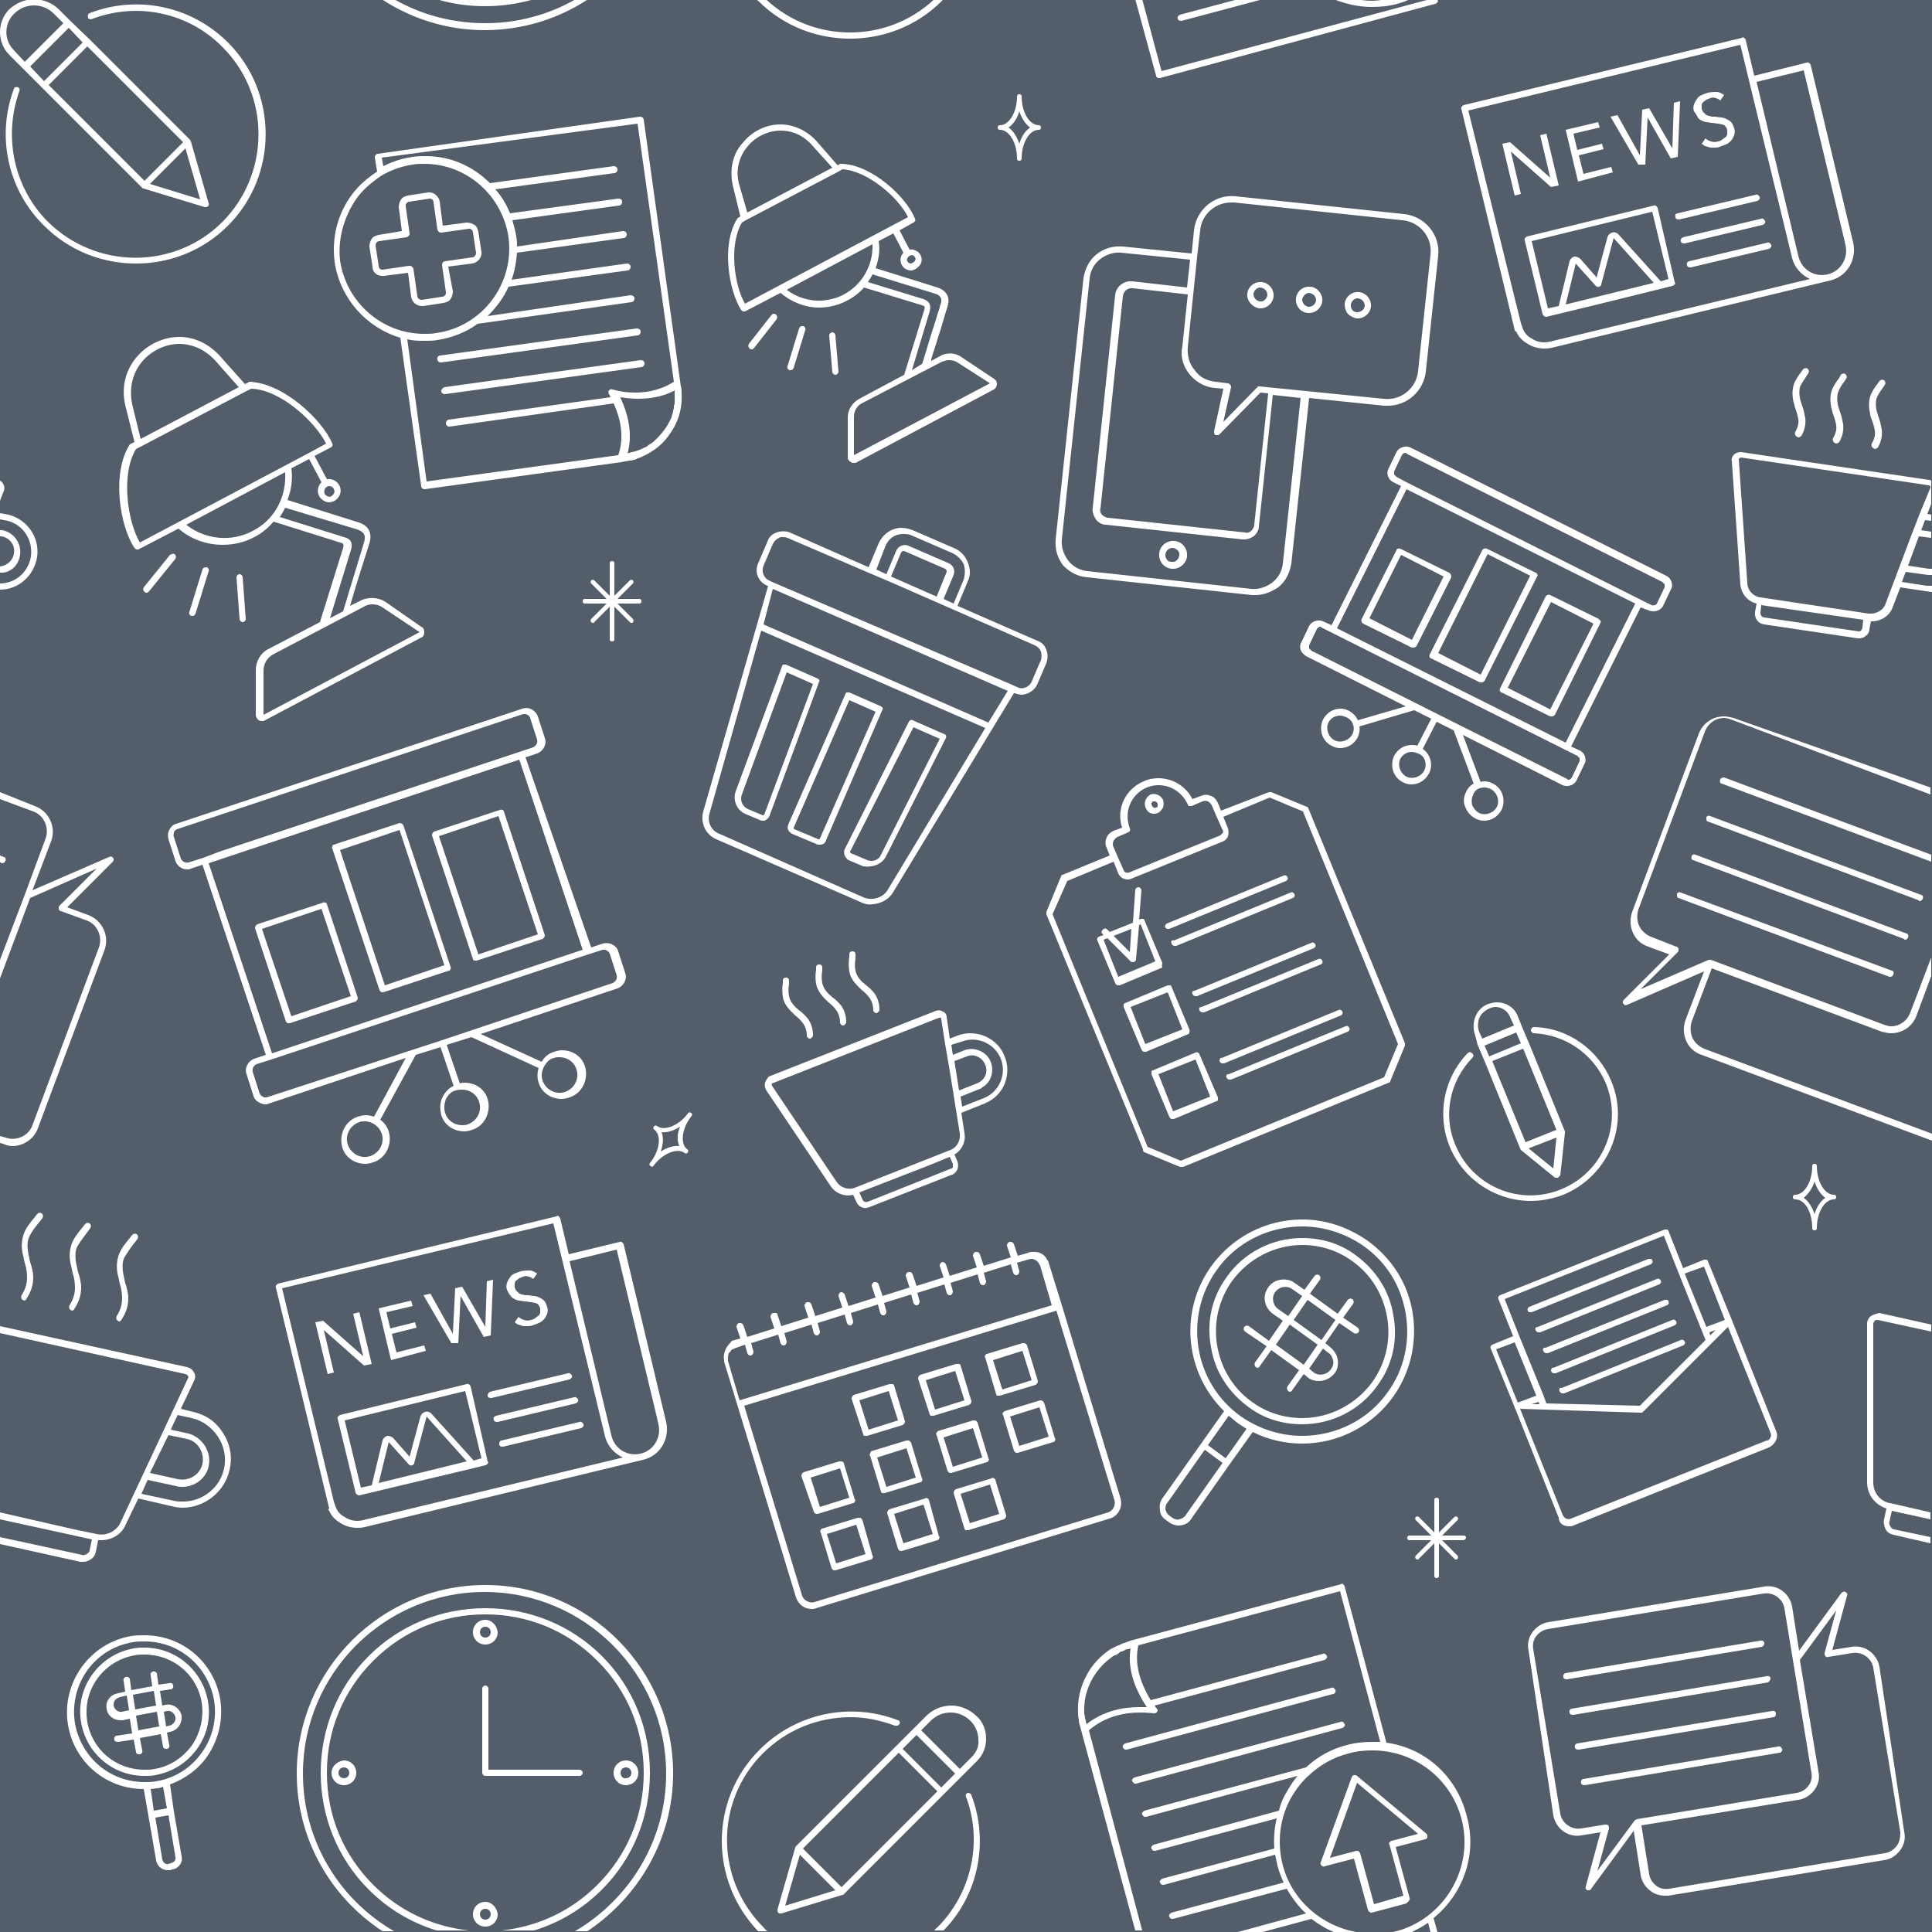 <?xml version="1.0" encoding="UTF-8" standalone="no" ?>
<!DOCTYPE svg PUBLIC "-//W3C//DTD SVG 1.1//EN" "http://www.w3.org/Graphics/SVG/1.1/DTD/svg11.dtd">
<svg xmlns="http://www.w3.org/2000/svg" xmlns:xlink="http://www.w3.org/1999/xlink" version="1.1" width="250" height="250" viewBox="0 0 250 250" xml:space="preserve">
<rect x="0" y="0" width="250" height="250" fill="#333333" stroke="none"/>
<desc>Created with Fabric.js 4.2.0</desc>
<defs>
</defs>
<rect x="0" y="0" width="100%" height="100%" fill="transparent"></rect>
<g transform="matrix(1 0 0 1 125 125)" id="fa4f522c-ab25-4b00-94b4-e66d8e2b08ad"  >
<rect style="stroke: none; stroke-width: 1; stroke-dasharray: none; stroke-linecap: butt; stroke-dashoffset: 0; stroke-linejoin: miter; stroke-miterlimit: 4; fill: rgb(84,93,106); fill-rule: nonzero; opacity: 1;" vector-effect="non-scaling-stroke"  x="-125" y="-125" rx="0" ry="0" width="250" height="250" />
</g>
<g transform="matrix(Infinity NaN NaN Infinity 0 0)" id="d3c76104-0002-4b7b-b813-4ef981719e22"  >
</g>
<g transform="matrix(1 0 0 1 125 125)"  >
<path style="stroke: rgb(0,0,0); stroke-width: 0; stroke-dasharray: none; stroke-linecap: butt; stroke-dashoffset: 0; stroke-linejoin: miter; stroke-miterlimit: 4; fill: rgb(255,255,255); fill-rule: nonzero; opacity: 1;" vector-effect="non-scaling-stroke"  transform=" translate(-125, -125.1)" d="M 229.8 221.8 C 229.8 221.6 229.5 221.4 229.3 221.5 L 204.1 225.7 C 203.9 225.7 203.7 226 203.8 226.2 C 203.8 226.4 204 226.5 204.2 226.5 L 204.3 226.5 L 229.5 222.3 C 229.7 222.3 229.8 222.1 229.8 221.8 z M 230.1 226.1 L 204.9 230.3 C 204.7 230.3 204.5 230.6 204.6 230.8 C 204.6 231 204.8 231.1 205 231.1 L 205.1 231.1 L 230.3 226.9 C 230.5 226.9 230.7 226.6 230.6 226.4 C 230.5 226.2 230.3 226 230.1 226.1 z M 243.2 215.8 C 242.9 214.1 241.3 212.9 239.6 213.2 L 237.1 213.6 L 239 206.6 C 239.1 206.4 239 206.2 238.8 206.1 C 238.6 206 238.4 206.1 238.3 206.2 L 232.8 213.7 L 231.9 208 C 231.6 206.3 230 205.1 228.3 205.4 L 200.4 210 C 199.6 210.1 198.8 210.6 198.3 211.3 C 197.8 212 197.6 212.8 197.8 213.7 L 201 235 C 201.3 236.7 202.9 237.9 204.6 237.6 L 207.1 237.2 L 205.2 244.2 C 205.1 244.4 205.2 244.6 205.4 244.7 L 205.6 244.7 C 205.7 244.7 205.9 244.6 205.9 244.5 L 211.4 237 L 212.3 242.7 C 212.4 243.5 212.9 244.3 213.6 244.8 C 214.1 245.2 214.8 245.4 215.4 245.4 L 215.9 245.4 L 243.8 240.8 C 244.6 240.7 245.4 240.2 245.9 239.5 C 246.4 238.8 246.6 238 246.4 237.1 L 243.2 215.8 z M 211.6 235.6 C 211.6 235.6 211.5 235.6 211.6 235.6 L 211.5 235.7 L 206.7 242.2 L 208.2 236.7 C 208.2 236.6 208.2 236.4 208.1 236.3 C 208 236.2 207.9 236.2 207.8 236.2 L 207.7 236.2 L 204.6 236.7 C 203.3 236.9 202.1 236 201.9 234.8 L 198.4 213.5 C 198.3 212.9 198.4 212.3 198.8 211.8 C 199.2 211.3 199.7 211 200.3 210.9 L 228.2 206.3 C 229.5 206.1 230.7 207 230.9 208.2 L 232 214.9 L 234.4 229.5 C 234.5 230.1 234.4 230.7 234 231.2 C 233.6 231.7 233.1 232 232.5 232.1 L 211.8 235.5 C 211.7 235.6 211.6 235.6 211.6 235.6 z M 245.4 239 C 245 239.5 244.5 239.8 243.9 239.9 L 216 244.5 C 215.4 244.6 214.8 244.5 214.3 244.1 C 213.8 243.7 213.5 243.2 213.4 242.6 L 212.4 236.3 L 232.7 233 C 233.5 232.9 234.3 232.4 234.8 231.7 C 235.3 231 235.5 230.2 235.3 229.3 L 232.9 214.9 L 237.6 208.5 L 236.1 214 C 236.1 214.1 236.1 214.3 236.2 214.4 C 236.3 214.5 236.4 214.6 236.6 214.5 L 239.7 214 C 241 213.8 242.2 214.7 242.4 215.9 L 245.9 237.2 C 245.9 237.9 245.8 238.5 245.4 239 z M 11.8 2.6 C 17.7 0.3 24.4 1.7 28.8 6.2 C 35 12.4 35 22.5 28.8 28.8 C 22.6 35 12.5 35 6.2 28.8 C 1.8 24.4 0.4 17.8 2.5 11.9 C 2.6 11.7 2.5 11.4 2.3 11.4 C 2.1 11.3 1.8 11.4 1.8 11.6 C -0.5 17.7 1 24.7 5.7 29.3 C 9 32.6 13.3 34.2 17.6 34.2 C 21.9 34.2 26.2 32.6 29.5 29.3 C 36 22.8 36 12.1 29.5 5.6 C 24.8 0.9 17.8 -0.6 11.6 1.8 C 11.4 1.9 11.3 2.1 11.4 2.3 C 11.3 2.5 11.6 2.6 11.8 2.6 z M 229.1 217.3 C 229.1 217.1 228.9 216.9 228.6 217 L 203.4 221.2 C 203.2 221.2 203 221.5 203.1 221.7 C 203.1 221.9 203.3 222 203.5 222 L 203.6 222 L 228.8 217.8 C 228.9 217.7 229.1 217.5 229.1 217.3 z M 234.5 159 C 234.5 159.2 234.6 159.3 234.8 159.3 C 235 159.3 235.1 159.2 235.1 159 C 235.1 157 236.1 155.3 237.3 155.3 C 237.5 155.3 237.6 155.2 237.6 155 C 237.6 154.8 237.5 154.7 237.3 154.7 C 236.1 154.7 235.1 153 235.1 151 C 235.1 150.8 235 150.7 234.8 150.7 C 234.6 150.7 234.5 150.8 234.5 151 C 234.5 153 233.5 154.7 232.3 154.7 C 232.1 154.7 232 154.8 232 155 C 232 155.2 232.1 155.3 232.3 155.3 C 233.6 155.3 234.5 157 234.5 159 z M 234.8 153 C 235.1 153.9 235.6 154.7 236.2 155.1 C 235.6 155.5 235.1 156.2 234.8 157.2 C 234.5 156.3 234 155.5 233.4 155.1 C 234 154.6 234.5 153.9 234.8 153 z M 198.7 172.2 C 198.8 172.4 198.9 172.5 199.1 172.5 L 199.3 172.5 L 214.7 166.3 C 214.9 166.2 215 166 214.9 165.8 C 214.8 165.6 214.6 165.5 214.4 165.6 L 199 171.8 C 198.7 171.8 198.6 172 198.7 172.2 z M 198 169.9 L 198.2 169.9 L 213.6 163.7 C 213.8 163.6 213.9 163.4 213.8 163.2 C 213.8 163.1 213.7 163 213.6 163 L 213.3 163 L 197.9 169.2 C 197.7 169.3 197.6 169.5 197.7 169.7 C 197.7 169.8 197.8 169.9 198 169.9 z M 89 144.2 C 87.8 145.8 85.9 146.5 85 145.8 C 84.9 145.7 84.7 145.7 84.6 145.9 C 84.5 146 84.5 146.2 84.7 146.3 C 85.6 147 85.4 149 84.1 150.6 C 84 150.7 84 150.9 84.2 151 C 84.3 151.1 84.5 151.1 84.6 150.9 C 85.8 149.3 87.7 148.6 88.6 149.3 C 88.7 149.4 88.9 149.4 89 149.2 C 89.1 149.1 89.1 148.9 88.9 148.8 C 88 148.1 88.2 146.1 89.5 144.5 C 89.6 144.4 89.6 144.2 89.4 144.1 C 89.3 144 89.1 144 89 144.2 z M 87.9 148.4 C 87.2 148.3 86.3 148.6 85.5 149.1 C 85.8 148.2 85.9 147.3 85.6 146.6 C 86.3 146.7 87.2 146.4 88 145.9 C 87.6 146.8 87.6 147.7 87.9 148.4 z M 0.3 111.8 C 0.5 111.8 0.6 111.7 0.7 111.5 C 0.8 111.3 0.7 111 0.5 111 L -5.551115123125783e-17 110.8 L -5.551115123125783e-17 111.7 L 0.1 111.7 C 0.2 111.8 0.2 111.8 0.3 111.8 z M 200.7 177.5 C 200.8 177.7 200.9 177.8 201.1 177.8 L 201.3 177.8 L 216.7 171.6 C 216.9 171.5 217 171.3 216.9 171.1 C 216.8 170.9 216.6 170.8 216.4 170.9 L 201 177.1 C 200.8 177 200.7 177.3 200.7 177.5 z M 1.6 148.4 C 3 148.4 4.4 147.5 4.9 146.1 L 13.5 123.1 C 14.2 121.3 13.3 119.2 11.4 118.5 L 8.7 117.5 L 14.6 111.6 C 14.7 111.5 14.8 111.2 14.6 111.1 C 14.5 110.9 14.3 110.9 14.1 111 L 4.2 115.3 L 6.6 109 C 7.3 107.2 6.4 105.1 4.5 104.4 L 0 102.6 L 0 103.5 L 4.3 105.1 C 5.7 105.6 6.4 107.2 5.9 108.6 L 3.2 115.9 L 0 124.3 L 0 126.7 L 3.9 116.3 L 12.5 112.5 L 7.7 117.3 C 7.6 117.4 7.6 117.5 7.6 117.7 C 7.6 117.8 7.7 118 7.9 118 L 11.2 119.2 C 12.6 119.7 13.3 121.3 12.8 122.7 L 4.2 145.7 C 3.7 147.1 2.1 147.8 0.7 147.3 L -6.661338147750939e-16 147.1 L -6.661338147750939e-16 148 L 0.4 148.1 C 0.8 148.3 1.2 148.4 1.6 148.4 z M 5.2 158.1 L 5.5 157.7 C 5.6 157.5 5.6 157.3 5.4 157.1 C 5.2 157 5 157 4.8 157.2 L 4.5 157.6 C 4 158.2 3.4 158.9 3.1 159.7 C 2.8 160.5 2.7 161.5 3 162.6 C 3.1 162.9 3.1 163.2 3.2 163.5 C 3.4 164.1 3.5 164.8 3.5 165.4 C 3.5 166.2 3.3 166.9 2.8 167.7 C 2.7 167.9 2.7 168.1 2.9 168.3 C 3 168.3 3.1 168.4 3.1 168.4 C 3.2 168.4 3.4 168.3 3.4 168.2 C 4 167.3 4.3 166.4 4.3 165.4 C 4.3 164.7 4.1 164 3.9 163.4 C 3.8 163.1 3.8 162.8 3.7 162.5 C 3.5 161.5 3.5 160.7 3.8 160.1 C 4.2 159.3 4.7 158.7 5.2 158.1 z M 11.4 159.4 L 11.7 159 C 11.8 158.8 11.8 158.6 11.6 158.4 C 11.4 158.3 11.2 158.3 11 158.5 L 10.7 158.9 C 10.2 159.5 9.6 160.2 9.3 161 C 9 161.8 8.9 162.8 9.2 163.9 C 9.3 164.2 9.3 164.5 9.4 164.8 C 9.6 165.4 9.7 166.1 9.7 166.7 C 9.7 167.5 9.5 168.2 9 169 C 8.9 169.2 8.9 169.4 9.1 169.6 C 9.2 169.6 9.3 169.7 9.3 169.7 C 9.4 169.7 9.6 169.6 9.6 169.5 C 10.2 168.6 10.5 167.7 10.5 166.7 C 10.5 166 10.3 165.3 10.1 164.7 C 10 164.4 10 164.1 9.9 163.8 C 9.7 162.8 9.7 162 10 161.4 C 10.4 160.7 10.9 160.1 11.4 159.4 z M 2.6 71.9 C 2.8 70.4 1.8 69 0.3 68.7 L 0 68.7 L 0 69.5 L 0.2 69.5 C 1.3 69.7 2 70.7 1.8 71.7 C 1.7 72.6 0.9 73.3 0 73.4 L 0 74.2 C 1.3 74.3 2.4 73.3 2.6 71.9 z M 203 197.6 C 203.2 197.6 203.4 197.6 203.6 197.5 L 228.9 187.4 C 229.3 187.2 229.6 186.9 229.8 186.5 C 230 186.1 230 185.6 229.8 185.2 L 224.1 170.9 L 221 163.3 C 221 163.2 220.9 163.1 220.8 163.1 L 220.5 163.1 L 217.8 164.2 L 215.9 159.4 C 215.9 159.3 215.8 159.2 215.7 159.2 L 215.4 159.2 L 194.1 167.7 C 193.9 167.8 193.8 168 193.9 168.2 L 195.8 173 L 193.1 174.1 C 192.9 174.2 192.8 174.4 192.9 174.6 L 196 182.2 L 201.7 196.5 C 201.7 197.2 202.3 197.6 203 197.6 z M 220.5 164 L 223.2 170.9 L 220.8 171.8 L 218 164.9 L 220.5 164 z M 222 172.2 L 221.3 172.9 L 221.2 172.5 L 222 172.2 z M 194.7 168.2 L 215.3 160 L 217.2 164.8 L 220.7 173.5 L 212.2 182 L 200.1 181.7 L 199.7 180.6 L 196.6 173 L 194.7 168.2 z M 199.2 181.8 L 198.2 181.8 L 199.1 181.5 L 199.2 181.8 z M 193.6 174.7 L 196 173.8 L 198.8 180.7 L 196.4 181.6 L 193.6 174.7 z M 212.3 182.9 C 212.4 182.9 212.5 182.9 212.6 182.8 L 223.6 171.8 L 229.1 185.5 C 229.2 185.7 229.2 185.9 229.1 186.1 C 229 186.3 228.9 186.5 228.6 186.5 L 203.3 196.6 C 202.9 196.8 202.4 196.6 202.2 196.1 L 196.7 182.4 L 212.3 182.9 z M 22 71.9 L 18.6 76.1 C 18.5 76.3 18.5 76.5 18.7 76.7 C 18.8 76.8 18.9 76.8 19 76.8 C 19.1 76.8 19.2 76.7 19.3 76.6 L 22.7 72.4 C 22.8 72.2 22.8 72 22.6 71.8 C 22.4 71.7 22.2 71.8 22 71.9 z M 217.5 115.6 C 217.3 115.5 217 115.6 217 115.8 C 217 116 217 116.3 217.2 116.3 L 244.5 126.5 L 244.6 126.5 C 244.8 126.5 244.9 126.4 245 126.2 C 245.1 126 245 125.7 244.8 125.7 L 217.5 115.6 z M 248.4 116.7 C 248.6 116.7 248.7 116.6 248.8 116.4 C 248.9 116.2 248.8 115.9 248.6 115.9 L 221.3 105.7 C 221.1 105.6 220.8 105.7 220.8 105.9 C 220.8 106.1 220.8 106.4 221 106.4 L 248.3 116.6 C 248.3 116.7 248.3 116.7 248.4 116.7 z M 246.5 121.7 C 246.7 121.7 246.8 121.6 246.9 121.4 C 247 121.2 246.9 120.9 246.7 120.9 L 219.4 110.7 C 219.2 110.6 218.9 110.7 218.9 110.9 C 218.8 111.1 218.9 111.4 219.1 111.4 L 246.4 121.6 C 246.4 121.7 246.5 121.7 246.5 121.7 z M 222.6 101 C 222.5 101.2 222.6 101.5 222.8 101.5 L 249.9 111.6 L 249.9 110.7 L 223.1 100.7 C 222.9 100.7 222.6 100.8 222.6 101 z M 17.5 160.8 L 17.8 160.4 C 17.9 160.2 17.9 160 17.7 159.8 C 17.5 159.7 17.3 159.7 17.1 159.9 L 16.8 160.3 C 16.3 160.9 15.7 161.6 15.4 162.4 C 15.1 163.2 15 164.2 15.3 165.3 C 15.4 165.6 15.4 165.9 15.5 166.2 C 15.7 166.8 15.8 167.5 15.8 168.1 C 15.8 168.9 15.6 169.6 15.1 170.4 C 15 170.6 15 170.8 15.2 171 C 15.3 171 15.4 171.1 15.4 171.1 C 15.5 171.1 15.7 171 15.7 170.9 C 16.3 170 16.6 169.1 16.6 168.1 C 16.6 167.4 16.4 166.7 16.2 166.1 C 16.1 165.8 16.1 165.5 16 165.2 C 15.8 164.2 15.8 163.4 16.1 162.8 C 16.6 162 17 161.4 17.5 160.8 z M 4.8 72.2 C 5.2 69.5 3.3 67 0.6 66.6 L -3.3306690738754696e-16 66.5 L -3.3306690738754696e-16 67.3 L 0.5 67.4 C 2.8 67.7 4.3 69.8 4 72.1 C 3.7 74.1 2 75.6 -4.440892098500626e-16 75.6 L -4.440892098500626e-16 76.4 C 2.4 76.4 4.4 74.6 4.8 72.2 z M 31 74.4 C 30.8 74.4 30.6 74.6 30.6 74.8 L 31 80.2 C 31 80.4 31.2 80.6 31.4 80.6 C 31.6 80.6 31.8 80.4 31.8 80.2 L 31.4 74.8 C 31.4 74.6 31.2 74.4 31 74.4 z M 242.1 170.4 C 241.8 170.6 241.6 171 241.6 171.4 L 241.6 191.9 C 241.6 193.5 242.6 194.8 244.1 195.3 L 243.8 196.7 C 243.7 197.1 243.8 197.6 244 198 C 244.2 198.4 244.6 198.6 245 198.7 L 249.8 199.8 L 249.8 199 L 245.1 198 C 244.9 198 244.7 197.8 244.6 197.6 C 244.5 197.4 244.4 197.2 244.5 197 L 244.8 195.6 L 249.8 196.7 L 249.8 195.8 L 244.6 194.6 L 244.5 194.6 C 243.2 194.3 242.4 193.2 242.4 191.9 L 242.4 171.4 C 242.4 171.3 242.5 171.1 242.6 171 C 242.7 170.9 242.8 170.9 242.9 170.9 L 243 170.9 L 249.9 172.4 L 249.9 171.5 L 243.2 170 C 242.8 170.1 242.4 170.2 242.1 170.4 z M 26.2 73.8 L 24.5 79.3 C 24.4 79.5 24.6 79.8 24.8 79.8 L 24.9 79.8 C 25.1 79.8 25.2 79.7 25.3 79.5 L 27 74 C 27.1 73.8 26.9 73.5 26.7 73.5 C 26.5 73.5 26.2 73.6 26.2 73.8 z M 199.7 174.9 C 199.8 175.1 199.9 175.2 200.1 175.2 L 200.3 175.2 L 215.7 169 C 215.9 168.9 216 168.7 215.9 168.5 C 215.9 168.4 215.8 168.3 215.7 168.3 L 215.4 168.3 L 200 174.5 C 199.7 174.4 199.6 174.7 199.7 174.9 z M 249.9 62.3 C 249.8 62.2 249.7 62.2 249.6 62.2 L 225.3 58.6 C 225 58.6 224.6 58.7 224.4 58.9 C 224.2 59.1 224 59.4 224.1 59.8 L 225.2 75.7 C 225.3 76.9 226.1 77.9 227.3 78.2 L 227.1 79.3 C 227 80.1 227.5 80.8 228.3 80.9 L 240.4 82.7 L 240.6 82.7 C 240.9 82.7 241.2 82.6 241.4 82.4 C 241.7 82.2 241.9 81.9 241.9 81.5 L 242.1 80.5 L 242.2 80.5 C 243.4 80.5 244.5 79.8 244.9 78.7 L 245.9 76.1 L 249.2 76.6 C 249.4 76.6 249.7 76.7 249.9 76.7 L 250 76.7 L 250 75.9 L 249.3 75.9 L 246.1 75.4 L 246.6 74.1 L 249.5 74.5 L 250 74.5 L 250 73.7 L 249.6 73.7 L 246.9 73.3 L 248.3 69.5 L 249.9 69.7 L 249.9 68.9 L 248.6 68.7 L 249.1 67.4 L 249.9 67.5 L 249.9 66.7 L 249.4 66.6 L 249.9 65.3 L 249.9 62.3 z M 241 81.3 C 241 81.4 240.9 81.6 240.8 81.7 C 240.7 81.8 240.6 81.8 240.5 81.8 L 228.3 80 C 228 80 227.8 79.7 227.8 79.4 L 227.9 78.4 L 241.1 80.3 L 241 81.3 z M 248.4 66.6 L 247.2 69.7 L 244 78.2 C 243.7 79.1 242.7 79.6 241.8 79.5 L 227.8 77.4 C 226.9 77.3 226.1 76.5 226.1 75.5 L 225 59.6 C 225 59.5 225 59.4 225.1 59.4 C 225.1 59.4 225.2 59.3 225.3 59.3 L 249.6 62.9 C 249.7 62.9 249.7 63 249.8 63 L 249.8 63.2 L 248.4 66.6 z M 59.3 173.9 L 59.6 167.8 L 62.6 173.1 L 63.5 172.9 L 63.8 165.7 L 63 165.9 L 62.8 171.8 L 59.8 166.6 L 58.9 166.8 L 58.6 172.7 L 55.7 167.5 L 54.8 167.7 L 58.4 173.9 L 59.3 173.9 z M 179.4 225.6 L 174 205.4 C 174 205.3 173.9 205.2 173.8 205.1 C 173.7 205 173.6 205 173.5 205.1 L 146.3 212.4 C 146 212.5 145.8 212.6 145.5 212.7 L 145.4 212.7 C 145.3 212.8 145.1 212.8 145 212.9 C 144.8 213 144.7 213 144.5 213.1 C 144.4 213.1 144.4 213.2 144.3 213.2 L 143.7 213.5 C 142.5 214.3 141.4 215.4 140.7 216.7 C 139.8 218.3 139.4 220 139.5 221.8 C 139.5 222.1 139.5 222.3 139.6 222.6 L 139.6 222.7 C 139.6 223 139.7 223.3 139.8 223.6 L 139.9 224 L 146.9 249.9 L 147.8 249.9 L 140.9 224 C 143.1 222.1 145.7 221.7 147.5 221.7 C 148.5 221.7 149.2 221.8 149.3 221.8 L 149.4 221.8 C 149.6 221.8 149.8 221.6 149.8 221.4 C 149.8 221.3 149.7 221.2 149.6 221.1 C 149.5 221 149.5 220.9 149.4 220.8 L 171.4 214.9 C 171.6 214.8 171.8 214.6 171.7 214.4 C 171.6 214.2 171.4 214 171.2 214.1 L 148.9 220.1 C 147.4 217.6 146.8 215.3 147.3 213 L 173.4 206 L 178.6 225.5 L 177.6 225.5 C 176.5 225.5 175.4 225.6 174.3 225.9 C 172.3 226.4 170.5 227.4 169 228.8 L 148.1 234.4 C 147.9 234.5 147.7 234.7 147.8 234.9 C 147.9 235.1 148 235.2 148.2 235.2 L 148.3 235.2 L 167.9 229.9 C 167.4 230.5 167 231.1 166.6 231.8 C 166.1 232.6 165.7 233.5 165.5 234.4 L 149.3 238.8 C 149.1 238.9 148.9 239.1 149 239.3 C 149.1 239.5 149.2 239.6 149.4 239.6 L 149.5 239.6 L 165.2 235.4 C 164.9 236.7 164.8 238 164.9 239.3 L 150.4 243.2 C 150.2 243.3 150 243.5 150.1 243.7 C 150.2 243.9 150.3 244 150.5 244 L 150.6 244 L 165 240.1 C 165.1 240.6 165.2 241 165.3 241.5 C 165.5 242.3 165.8 243 166.1 243.7 L 151.6 247.6 C 151.4 247.7 151.2 247.9 151.3 248.1 C 151.4 248.3 151.5 248.4 151.7 248.4 L 151.8 248.4 L 166.5 244.5 C 167.2 245.7 168 246.8 169 247.7 L 160.2 250.1 L 163.4 250.1 L 169.7 248.4 C 170.6 249.1 171.6 249.7 172.6 250.1 L 175.5 250.1 C 171 249.3 167.2 246 166 241.5 C 165.2 238.4 165.6 235.2 167.2 232.5 C 167.8 231.5 168.5 230.6 169.4 229.8 C 170.8 228.5 172.5 227.5 174.5 227 C 175.5 226.7 176.6 226.6 177.6 226.6 C 183 226.6 187.7 230.2 189.1 235.4 C 190.8 241.7 187 248.3 180.7 250 C 180.3 250.1 179.9 250.2 179.5 250.2 L 182.5 250.2 C 183.3 249.8 184.1 249.4 184.8 248.9 L 185.1 250.1 L 184.9 250.1 L 186 250.1 L 185.5 248.3 C 189.3 245.2 191.2 240.1 189.8 235.1 C 188.5 229.9 184.4 226.3 179.4 225.6 z M 148.4 221 L 147.4 221 C 145.5 221 142.9 221.4 140.6 223.2 C 140.6 223.1 140.5 223 140.5 222.8 C 140.5 222.7 140.5 222.6 140.4 222.5 C 140.4 222.3 140.4 222.1 140.3 221.9 L 140.3 221.7 L 140.3 221 C 140.4 218.3 141.9 215.8 144.2 214.3 L 144.3 214.3 C 144.5 214.2 144.7 214.1 144.9 213.9 C 145 213.8 145.1 213.8 145.2 213.8 C 145.3 213.7 145.5 213.7 145.6 213.6 C 145.7 213.5 145.9 213.5 146 213.5 C 146.1 213.5 146.2 213.4 146.3 213.4 C 145.9 215.7 146.6 218.3 148.4 221 z M 153.9 133.3 L 151.6 127.8 C 151.6 127.7 151.5 127.6 151.4 127.6 L 151.1 127.6 L 145.6 129.9 C 145.5 129.9 145.4 130 145.4 130.1 L 145.4 130.4 L 147.7 135.9 C 147.8 136.1 147.9 136.2 148.1 136.2 L 148.3 136.2 L 153.8 133.9 C 153.9 133.8 154 133.5 153.9 133.3 z M 148.2 135.2 L 146.3 130.4 L 151.1 128.5 L 153 133.3 L 148.2 135.2 z M 55.1 174.9 L 54.9 174.2 L 51.3 175.1 L 50.7 172.7 L 53.9 171.9 L 53.7 171.2 L 50.5 172 L 50 169.9 L 53.4 169.1 L 53.2 168.4 L 49 169.4 L 50.6 176.1 L 55.1 174.9 z M 66.1 167.8 C 66.2 168 66.4 168.1 66.6 168.2 C 66.8 168.3 67 168.4 67.2 168.4 C 67.4 168.4 67.7 168.5 67.9 168.5 C 68.2 168.5 68.5 168.6 68.7 168.6 C 68.9 168.6 69.1 168.7 69.3 168.7 C 69.5 168.8 69.6 168.8 69.7 169 C 69.8 169.1 69.9 169.3 69.9 169.5 L 69.9 170 C 69.8 170.2 69.8 170.3 69.6 170.4 C 69.5 170.5 69.3 170.6 69.2 170.7 C 69 170.8 68.9 170.9 68.7 170.9 C 68.4 171 68.1 171 67.8 170.9 C 67.5 170.8 67.3 170.7 67.1 170.5 L 66.6 171.2 C 66.8 171.3 66.9 171.5 67.1 171.5 C 67.3 171.6 67.5 171.6 67.7 171.7 L 68.3 171.7 C 68.5 171.7 68.7 171.7 68.9 171.6 C 69.2 171.5 69.5 171.4 69.7 171.3 C 70 171.2 70.2 171 70.4 170.8 C 70.6 170.6 70.7 170.3 70.8 170.1 C 70.9 169.8 70.9 169.5 70.8 169.2 C 70.7 168.9 70.6 168.6 70.4 168.4 C 70.2 168.2 70 168.1 69.8 168 C 69.6 167.9 69.3 167.8 69.1 167.8 C 68.8 167.8 68.6 167.7 68.3 167.7 C 68 167.7 67.8 167.7 67.6 167.6 C 67.4 167.6 67.2 167.5 67.1 167.4 L 66.8 167.1 C 66.7 167 66.7 166.9 66.6 166.7 L 66.6 166.2 C 66.6 166 66.7 165.9 66.8 165.8 C 66.9 165.7 67.1 165.6 67.2 165.5 C 67.4 165.4 67.5 165.4 67.7 165.3 C 67.9 165.2 68.2 165.2 68.4 165.3 C 68.6 165.3 68.9 165.5 69 165.6 L 69.5 164.9 C 69.2 164.7 68.9 164.5 68.5 164.5 C 68.2 164.5 67.8 164.5 67.4 164.6 C 67.1 164.7 66.8 164.8 66.6 164.9 C 66.3 165 66.1 165.2 66 165.4 C 65.8 165.6 65.7 165.9 65.6 166.1 C 65.5 166.4 65.5 166.7 65.6 167 C 65.8 167.4 65.9 167.6 66.1 167.8 z M 63.9 183.8 C 63.9 184 64.1 184.1 64.3 184.1 L 64.4 184.1 L 74.5 181.7 C 74.7 181.6 74.9 181.4 74.8 181.2 C 74.7 181 74.5 180.8 74.3 180.9 L 64.2 183.3 C 63.9 183.4 63.8 183.6 63.9 183.8 z M 63.1 180.7 C 63.1 180.9 63.3 181 63.5 181 L 63.6 181 L 73.7 178.6 C 73.9 178.5 74.1 178.3 74 178.1 C 73.9 177.9 73.7 177.7 73.5 177.8 L 63.4 180.2 C 63.2 180.3 63.1 180.5 63.1 180.7 z M 149.3 105.4 C 149.5 105.4 149.6 105.4 149.8 105.3 C 150.1 105.2 150.3 104.9 150.5 104.6 C 150.6 104.3 150.6 104 150.5 103.6 C 150.2 103 149.5 102.7 148.9 102.9 C 148.3 103.2 148 103.9 148.2 104.5 C 148.4 105.1 148.8 105.4 149.3 105.4 z M 149.2 103.8 L 149.4 103.8 C 149.6 103.8 149.7 103.9 149.8 104.1 L 149.8 104.4 C 149.8 104.5 149.7 104.6 149.6 104.6 C 149.4 104.7 149.2 104.6 149.1 104.4 C 148.9 104.1 149 103.9 149.2 103.8 z M 41.9 172.2 L 47.1 176.8 L 48.1 176.6 L 46.5 169.9 L 45.7 170.1 L 47 175.6 L 41.8 171 L 40.8 171.2 L 42.4 177.9 L 43.2 177.7 L 41.9 172.2 z M 62.8 205.2 C 49.4 205.2 38.4 216.1 38.4 229.6 C 38.4 238.1 42.8 245.6 49.5 250 L 51 250 C 43.9 245.9 39.2 238.3 39.2 229.6 C 39.2 216.6 49.8 206.1 62.7 206.1 C 75.7 206.1 86.2 216.7 86.2 229.6 C 86.2 238.3 81.4 245.9 74.4 250 L 76 250 C 82.6 245.6 87.1 238.1 87.1 229.6 C 87.1 216.1 76.2 205.2 62.8 205.2 z M 76.1 0 L 74.5 0 C 71 2 67 3.1 62.8 3.1 C 58.5 3.1 54.5 2 51 0 L 49.4 0 C 53.2 2.5 57.8 4 62.7 4 C 67.7 4 72.3 2.5 76.1 0 z M 69.1 0 L 64.9 0 C 64.2 0.1 63.5 0.1 62.8 0.1 C 62.1 0.1 61.4 0.1 60.7 0 L 56.5 0 C 58.5 0.6 60.6 0.9 62.8 0.9 C 64.9 0.9 67 0.6 69.1 0 z M 98.7 227 C 101.8 223.9 105.9 222.3 110.1 222.3 C 112 222.3 113.9 222.7 115.8 223.4 L 116.1 223.4 C 116.2 223.4 116.3 223.3 116.4 223.2 C 116.5 223 116.4 222.7 116.2 222.7 C 110 220.3 103 221.8 98.3 226.5 C 91.8 233 91.8 243.4 98.1 250 L 99.3 250 C 99.2 249.9 99 249.8 98.9 249.6 C 92.5 243.3 92.5 233.2 98.7 227 z M 42.6 195.6 C 42.9 196.3 43.4 196.8 44.1 197.2 C 44.7 197.6 45.5 197.8 46.2 197.8 C 46.5 197.8 46.8 197.8 47.2 197.7 L 83.2 189 C 85.4 188.5 86.7 186.3 86.2 184.1 L 80.7 161.1 C 80.6 160.9 80.4 160.7 80.2 160.8 L 73.6 162.4 L 72.5 157.8 C 72.5 157.7 72.4 157.6 72.3 157.5 C 72.2 157.4 72.1 157.4 72 157.5 L 36 166.2 C 35.8 166.3 35.6 166.5 35.7 166.7 L 42.6 195.3 C 42.4 195.4 42.5 195.5 42.6 195.6 z M 79.8 161.8 L 85 183.5 L 85.2 184.4 C 85.6 186.1 84.6 187.8 82.9 188.2 C 81.2 188.6 79.5 187.6 79.1 185.8 L 73.7 163.3 L 79.8 161.8 z M 71.6 158.4 L 78.3 186 C 78.6 187.2 79.5 188.2 80.6 188.7 L 47 196.8 C 46.2 197 45.3 196.9 44.6 196.4 C 44 196.1 43.6 195.6 43.4 195 L 43.2 194.4 L 36.5 166.8 L 71.6 158.4 z M 152.8 2.8 L 152.9 2.8 L 163.4 0 L 160.2 0 L 152.7 2 C 152.5 2.1 152.3 2.3 152.4 2.5 C 152.4 2.7 152.6 2.8 152.8 2.8 z M 180.8 0.6 C 181.4 0.4 181.9 0.3 182.4 -3.3306690738754696e-16 L 179.4 -3.3306690738754696e-16 C 178.8 0.1 178.1 0.2 177.5 0.2 C 176.8 0.2 176.1 0.1 175.5 -3.3306690738754696e-16 L 172.6 -3.3306690738754696e-16 C 174.1 0.6 175.8 1 177.5 1 C 178.6 1 179.7 0.9 180.8 0.6 z M 228.3 212.7 C 228.3 212.5 228 212.3 227.8 212.4 L 202.6 216.6 C 202.4 216.6 202.2 216.9 202.3 217.1 C 202.3 217.3 202.5 217.4 202.7 217.4 L 202.8 217.4 L 228 213.2 C 228.2 213.1 228.3 212.9 228.3 212.7 z M 242.2 54.4 C 242.4 54.9 242.5 55.3 242.6 55.8 C 242.7 56.4 242.5 57 242.2 57.5 C 242.1 57.7 242.2 58 242.4 58.1 C 242.5 58.1 242.5 58.2 242.6 58.2 C 242.7 58.2 242.9 58.1 243 58 C 243.4 57.3 243.6 56.5 243.5 55.7 C 243.4 55.2 243.3 54.6 243.1 54.1 C 243 53.9 243 53.7 242.9 53.5 C 242.7 52.8 242.7 52.2 242.8 51.7 C 243 51.2 243.3 50.7 243.7 50.2 L 243.9 49.9 C 244 49.7 244 49.5 243.8 49.3 C 243.6 49.2 243.4 49.2 243.2 49.4 L 243 49.7 C 242.6 50.2 242.2 50.8 242 51.4 C 241.8 52.1 241.8 52.8 242 53.7 C 242 53.9 242.1 54.1 242.2 54.4 z M 95.4 28.4 C 93.3 31.7 94.3 37.7 95.9 40.2 C 96 40.3 96.1 40.4 96.2 40.4 L 96.4 40.4 L 101 38 C 102.4 39.2 104.2 39.9 106 39.9 C 107.2 39.9 108.5 39.6 109.6 39 C 110.4 38.6 111.2 38 111.8 37.3 L 119.3 39.6 C 119.7 39.7 119.7 39.8 119.6 40.2 L 117 48.6 L 111.2 51.7 C 110.3 52.2 109.7 53.1 109.7 54.1 L 109.7 59.4 C 109.7 59.5 109.7 59.5 109.8 59.6 C 109.9 59.7 109.9 59.8 110.1 59.9 C 110.2 59.9 110.2 60 110.3 60 L 110.5 60 C 110.6 60 110.8 60 110.9 59.9 L 128.6 50.5 C 128.8 50.4 129 50.1 129 49.8 C 129 49.5 128.9 49.3 128.6 49.1 L 124.4 46.3 C 123.6 45.7 122.4 45.7 121.6 46.2 L 120.5 46.8 L 120.5 46.6 C 120.7 45.8 121.1 44.8 121.4 43.7 L 121.7 42.8 C 122 41.8 122.3 40.7 122.6 39.8 C 123 38.6 122.5 37.7 121.3 37.3 L 113.3 34.8 C 113.7 33.7 113.9 32.5 113.7 31.3 L 115.6 30.3 L 116.9 32.8 C 116.5 33.2 116.4 33.9 116.7 34.4 C 116.9 34.8 117.4 35.1 117.9 35.1 C 118.1 35.1 118.3 35 118.5 34.9 C 118.8 34.7 119.1 34.4 119.2 34.1 C 119.3 33.8 119.3 33.4 119.1 33.1 C 119 32.9 118.9 32.8 118.8 32.7 C 118.5 32.5 118.1 32.3 117.7 32.4 L 116.4 29.9 L 118.2 28.9 C 118.4 28.8 118.5 28.6 118.4 28.4 C 117.3 25.6 112.8 21.4 108.9 21.3 L 108.7 21.3 L 108.4 21.5 L 105.6 18.3 C 104.4 17 102.7 16.2 101 16.2 C 99.1 16.2 97.3 17.1 96.1 18.6 C 94.8 20 94.4 22 94.8 24 L 95.8 28.1 L 95.5 28.3 C 95.5 28.3 95.4 28.3 95.4 28.4 z M 117.7 33.2 C 117.8 33.2 117.9 33.1 117.9 33.1 C 118.1 33.1 118.3 33.2 118.4 33.4 C 118.5 33.5 118.5 33.7 118.4 33.8 C 118.4 33.9 118.3 34 118.1 34.1 C 118 34.1 118 34.2 117.9 34.2 C 117.7 34.2 117.5 34.1 117.4 33.9 C 117.3 33.7 117.4 33.4 117.7 33.2 z M 109.2 38.2 C 108.3 38.7 107.3 38.9 106.4 39 C 104.8 39.1 103.1 38.6 101.8 37.6 L 112.9 31.7 C 113 34.4 111.6 36.9 109.2 38.2 z M 121.9 46.9 C 122.2 46.8 122.5 46.7 122.8 46.7 C 123.2 46.7 123.6 46.8 123.9 47 L 128.1 49.7 L 110.5 59 L 110.5 54 C 110.5 53.3 110.9 52.6 111.5 52.3 L 121.9 46.9 z M 121 38.1 C 121.7 38.3 122 38.8 121.7 39.5 C 121.6 39.7 121.6 40 121.5 40.2 C 121.3 40.7 121.2 41.2 121 41.8 C 120.9 42 120.9 42.2 120.8 42.4 C 120.3 43.9 119.9 45.4 119.6 46.3 C 119.5 46.7 119.4 47 119.3 47.2 L 118 48 L 120.3 40.4 C 120.5 39.6 120.3 39.1 119.5 38.8 L 112.3 36.6 C 112.5 36.3 112.7 36 112.9 35.6 L 121 38.1 z M 95.6 23.8 C 95.2 22.1 95.6 20.4 96.7 19.1 C 97.7 17.8 99.4 17 101 17 C 102.1 17 103.6 17.3 105 18.8 L 107.7 21.8 L 96.7 27.6 L 95.6 23.8 z M 96 28.9 L 96.5 28.6 L 108.5 22.3 L 109 22 C 112.3 22.2 116.3 25.7 117.5 28.2 L 115.6 29.2 L 96.4 39.4 C 95 37 94.3 31.8 96 28.9 z M 150.4 124.7 L 148.1 119.2 C 148.1 119.1 148 119 147.9 119 L 147.6 119 L 147.4 119.1 L 147.7 115.3 C 147.7 115.1 147.5 114.9 147.3 114.9 C 147.1 114.9 146.9 115.1 146.9 115.3 L 146.6 119.5 L 143.6 120.7 L 143.3 120.4 C 143.1 120.2 142.9 120.2 142.7 120.4 C 142.5 120.6 142.5 120.8 142.7 121 L 142.8 121.1 L 142.2 121.3 C 142 121.4 141.9 121.6 142 121.8 L 144.3 127.3 C 144.4 127.5 144.5 127.6 144.7 127.6 L 144.9 127.6 L 150.4 125.3 C 150.3 125.1 150.4 124.9 150.4 124.7 z M 146.4 120.3 L 146.2 123.3 L 144.1 121.2 L 146.4 120.3 z M 144.7 126.5 L 142.8 121.7 L 143.3 121.5 L 146.3 124.5 C 146.4 124.6 146.5 124.6 146.6 124.6 L 146.7 124.6 C 146.9 124.5 147 124.4 147 124.2 L 147.4 119.8 L 147.6 119.7 L 149.5 124.5 L 144.7 126.5 z M 198.1 155.5 C 199.5 155.5 201 155.2 202.3 154.7 C 208.1 152.3 210.9 145.7 208.5 140 C 206.8 135.9 202.9 133.1 198.5 133 C 198.3 133 198.1 133.2 198.1 133.4 C 198.1 133.6 198.3 133.8 198.5 133.8 C 202.6 134 206.2 136.5 207.8 140.3 C 210 145.7 207.4 151.8 202 154 C 196.6 156.2 190.5 153.6 188.3 148.2 C 186.7 144.4 187.6 140 190.5 137 C 190.7 136.8 190.7 136.6 190.5 136.4 C 190.3 136.2 190.1 136.2 189.9 136.4 C 186.8 139.6 185.9 144.4 187.6 148.5 C 189.4 152.8 193.6 155.5 198.1 155.5 z M 148.1 149.2 L 152.7 151.1 L 153.1 151.1 L 179.7 140.2 C 179.8 140.2 179.9 140.1 179.9 140 L 181.8 135.4 L 181.8 135.1 L 169.3 104.7 C 169.3 104.6 169.2 104.5 169.1 104.5 L 164.5 102.6 L 164.2 102.6 L 158 105 L 157.6 104 C 157.4 103.6 157.1 103.2 156.7 103.1 C 156.3 102.9 155.8 102.9 155.4 103.1 L 154.3 103.5 C 153.5 101.9 151.8 100.8 149.9 100.8 C 149.3 100.8 148.6 100.9 148 101.2 C 145.6 102.2 144.4 104.8 145.2 107.2 L 144.1 107.6 C 143.7 107.8 143.3 108.1 143.2 108.5 C 143 108.9 143 109.4 143.2 109.8 L 143.6 110.8 L 137.5 113.3 C 137.4 113.3 137.3 113.4 137.3 113.5 L 135.4 118.1 L 135.4 118.4 L 147.9 148.8 C 147.9 149.1 148 149.2 148.1 149.2 z M 144.1 108.9 C 144.2 108.7 144.4 108.5 144.6 108.4 L 146 107.8 C 146.2 107.7 146.3 107.5 146.2 107.3 C 145.4 105.2 146.3 102.9 148.4 102 C 148.9 101.8 149.4 101.7 149.9 101.7 C 151.6 101.7 153 102.7 153.7 104.2 C 153.7 104.3 153.8 104.4 153.9 104.4 L 154.2 104.4 L 155.6 103.8 C 155.8 103.7 156.1 103.7 156.3 103.8 C 156.5 103.9 156.7 104.1 156.8 104.3 L 157.4 105.7 L 158.2 107.5 C 158.3 107.6 158.3 107.8 158.2 107.9 L 157.9 108.2 L 146.1 113 C 145.8 113.1 145.5 113 145.4 112.7 L 144.6 110.9 L 144 109.5 C 144 109.3 144 109.1 144.1 108.9 z M 138.1 114.1 L 144.1 111.6 L 144.7 113.1 C 144.9 113.6 145.4 113.9 145.9 113.9 C 146.1 113.9 146.2 113.9 146.4 113.8 L 158.2 109 C 158.5 108.9 158.8 108.6 158.9 108.3 C 159 108 159 107.6 158.9 107.3 L 158.3 105.8 L 164.3 103.3 L 168.6 105.1 L 180.9 135.2 L 179.1 139.5 L 152.8 150.3 L 148.5 148.5 L 136.2 118.4 L 138.1 114.1 z M 0.4 62.7 C 0.3 62.5 0.2 62.4 0 62.3 L 0 64.9 L 0.5 63.6 C 0.6 63.4 0.6 63 0.4 62.7 z M 189.7 199.1 C 189.7 198.9 189.6 198.8 189.4 198.8 L 186.6 198.8 L 188.6 196.8 C 188.7 196.7 188.7 196.5 188.6 196.4 C 188.5 196.3 188.3 196.3 188.2 196.4 L 186.2 198.4 L 186.2 194.2 C 186.2 194 186.1 193.9 185.9 193.9 C 185.7 193.9 185.6 194 185.6 194.2 L 185.6 198.4 L 183.6 196.4 C 183.5 196.3 183.3 196.3 183.2 196.4 C 183.1 196.5 183.1 196.7 183.2 196.8 L 185.2 198.8 L 182.4 198.8 C 182.2 198.8 182.1 198.9 182.1 199.1 C 182.1 199.3 182.2 199.4 182.4 199.4 L 185.2 199.4 L 183.2 201.4 C 183.1 201.5 183.1 201.7 183.2 201.8 C 183.3 201.9 183.3 201.9 183.4 201.9 C 183.5 201.9 183.6 201.9 183.6 201.8 L 185.6 199.8 L 185.6 204 C 185.6 204.2 185.7 204.3 185.9 204.3 C 186.1 204.3 186.2 204.2 186.2 204 L 186.2 199.8 L 188.2 201.8 C 188.3 201.9 188.3 201.9 188.4 201.9 C 188.5 201.9 188.6 201.9 188.6 201.8 C 188.7 201.7 188.7 201.5 188.6 201.4 L 186.6 199.4 L 189.4 199.4 C 189.5 199.4 189.7 199.2 189.7 199.1 z M 223.1 92.8 C 221.6 92.8 220.3 93.7 219.8 95.1 L 211.2 118.1 C 210.9 119 210.9 119.9 211.3 120.8 C 211.7 121.7 212.4 122.3 213.3 122.6 L 216 123.6 L 210.1 129.5 C 210 129.6 209.9 129.9 210.1 130 C 210.2 130.2 210.4 130.2 210.6 130.1 L 220.5 125.8 L 218.1 132.1 C 217.8 133 217.8 133.9 218.2 134.8 C 218.6 135.7 219.3 136.3 220.2 136.6 L 250 147.7 L 250 146.8 L 220.5 135.8 C 219.8 135.5 219.3 135 219 134.4 C 218.7 133.7 218.7 133 218.9 132.3 L 221.5 125.4 L 243.5 133.6 C 243.9 133.7 244.3 133.8 244.7 133.8 C 246.2 133.8 247.5 132.9 248 131.5 L 249.9 126.4 L 249.9 124 L 247.2 131.1 C 246.8 132.2 245.8 132.9 244.7 132.9 C 244.4 132.9 244.1 132.8 243.8 132.7 L 221.4 124.3 L 221.3 124.3 L 221.2 124.3 L 221.1 124.3 L 212.3 128.1 L 217.1 123.3 C 217.2 123.2 217.2 123.1 217.2 122.9 C 217.2 122.8 217.1 122.6 216.9 122.6 L 213.6 121.3 C 212.9 121 212.4 120.5 212.1 119.9 C 211.8 119.2 211.8 118.5 212 117.8 L 220.6 94.8 C 221 93.7 222 93 223.1 93 C 223.4 93 223.7 93.1 224 93.2 L 249.8 102.9 L 249.8 102 L 224.3 93 C 223.9 92.9 223.5 92.8 223.1 92.8 z M 182.4 245.7 L 180.6 239.1 L 184.4 238.1 C 184.6 238.1 184.7 237.9 184.7 237.8 C 184.7 237.6 184.7 237.5 184.6 237.4 L 175.6 229.9 C 175.5 229.8 175.4 229.8 175.2 229.8 C 175.1 229.8 175 229.9 174.9 230.1 L 170.9 241.1 C 170.8 241.2 170.9 241.4 171 241.5 C 171.1 241.6 171.3 241.7 171.4 241.6 L 175.2 240.6 L 177 247.2 C 177 247.3 177.1 247.4 177.2 247.5 C 177.3 247.5 177.3 247.6 177.4 247.6 L 177.5 247.6 L 182 246.4 C 182.3 246.1 182.5 245.9 182.4 245.7 z M 177.8 246.5 L 176 239.9 C 175.9 239.7 175.8 239.6 175.6 239.6 L 175.5 239.6 L 172.1 240.5 L 175.6 230.8 L 183.5 237.4 L 180.1 238.3 C 180 238.3 179.9 238.4 179.8 238.5 C 179.7 238.6 179.7 238.7 179.8 238.8 L 181.6 245.4 L 177.8 246.5 z M 191.2 135.3 L 192.1 137.4 L 196.7 148.7 C 196.7 148.8 196.8 148.8 196.8 148.9 L 201.1 152.4 C 201.2 152.5 201.3 152.5 201.4 152.5 L 201.6 152.5 L 201.9 152.2 L 202.5 146.7 L 202.5 146.5 L 197.9 135.2 L 197 133.1 L 196.4 131.6 C 196 130.5 194.9 129.8 193.7 129.8 C 193.3 129.8 193 129.9 192.6 130 C 191.8 130.3 191.2 130.9 190.9 131.7 C 190.6 132.5 190.6 133.3 190.9 134.1 L 191.2 135.3 z M 201 151.3 L 197.8 148.7 L 201.4 147.3 L 201 151.3 z M 197.1 135.8 L 201.4 146.3 L 197.4 147.9 L 193.1 137.4 L 197.1 135.8 z M 196.2 133.7 L 196.8 135.1 L 192.7 136.8 L 192.1 135.4 L 196.2 133.7 z M 191.4 131.9 C 191.6 131.3 192.1 130.9 192.7 130.6 C 193 130.5 193.2 130.4 193.5 130.4 C 194.3 130.4 195.1 130.9 195.4 131.7 L 195.9 132.8 L 191.8 134.5 L 191.4 133.6 C 191.2 133.1 191.2 132.5 191.4 131.9 z M 3 9 L 5.4 11.4 L 18.4 24.4 C 18.4 24.4 18.5 24.5 18.6 24.5 L 26.5 26.9 L 26.6 26.9 C 26.7 26.9 26.8 26.9 26.9 26.8 C 27 26.7 27.1 26.5 27 26.4 L 24.7 18.4 C 24.7 18.3 24.6 18.3 24.6 18.2 L 11.6 5.2 L 9.1 2.8 L 7.6 1.3 C 6.8 0.5 5.6 0 4.4 0 C 3.2 0 2.1 0.5 1.2 1.3 C -0.4 2.9 -0.4 5.6 1.2 7.2 L 3 9 z M 25.9 25.9 L 19.4 23.9 L 24 19.3 L 25.9 25.9 z M 23.7 18.5 L 21.2 21 L 18.7 23.5 L 6.3 11.1 L 11.3 6.1 L 23.7 18.5 z M 10.7 5.6 L 5.7 10.6 L 3.9 8.7 L 8.9 3.7 L 10.7 5.6 z M 1.8 1.9 C 2.5 1.2 3.4 0.8 4.4 0.8 C 5.4 0.8 6.3 1.2 7 1.9 L 8.2 3.1 L 3.2 8.1 L 1.8 6.6 C 0.5 5.3 0.5 3.2 1.8 1.9 z M 151.6 122.2 C 151.7 122.4 151.8 122.5 152 122.5 L 152.2 122.5 L 167.3 116.3 C 167.5 116.2 167.6 116 167.5 115.8 C 167.4 115.6 167.2 115.5 167 115.6 L 151.9 121.8 C 151.6 121.7 151.5 121.9 151.6 122.2 z M 157.8 137.4 C 157.9 137.6 158 137.7 158.2 137.7 L 158.4 137.7 L 173.5 131.5 C 173.7 131.4 173.8 131.2 173.7 131 C 173.6 130.8 173.4 130.7 173.2 130.8 L 158.1 137 C 157.9 136.9 157.8 137.2 157.8 137.4 z M 158.7 139.5 C 158.8 139.7 158.9 139.8 159.1 139.8 L 159.3 139.8 L 174.4 133.6 C 174.6 133.5 174.7 133.3 174.6 133.1 C 174.5 132.9 174.3 132.8 174.1 132.9 L 159 139.1 C 158.7 139.1 158.6 139.3 158.7 139.5 z M 155.2 136.5 C 155.1 136.3 154.9 136.2 154.7 136.3 L 149.2 138.6 C 149.1 138.6 149 138.7 149 138.8 L 149 139.1 L 151.3 144.6 C 151.4 144.8 151.5 144.9 151.7 144.9 L 151.9 144.9 L 157.4 142.6 C 157.5 142.6 157.6 142.5 157.6 142.4 L 157.6 142.1 L 155.2 136.5 z M 151.8 143.9 L 149.9 139.1 L 154.7 137.2 L 156.6 142 L 151.8 143.9 z M 155.2 130.8 C 155.3 131 155.4 131.1 155.6 131.1 L 155.8 131.1 L 170.9 124.9 C 171.1 124.8 171.2 124.6 171.1 124.4 C 171 124.2 170.8 124.1 170.6 124.2 L 155.5 130.4 C 155.2 130.4 155.1 130.6 155.2 130.8 z M 60.9 179.5 C 60.8 179.3 60.6 179.1 60.4 179.2 L 44 183.2 C 43.8 183.3 43.6 183.5 43.7 183.7 L 46 193.2 C 46 193.3 46.1 193.4 46.2 193.5 C 46.3 193.5 46.3 193.6 46.4 193.6 L 46.5 193.6 L 53.2 192 L 61.2 190.1 L 62.8 189.7 C 62.9 189.7 63 189.6 63.1 189.5 C 63.2 189.4 63.2 189.3 63.1 189.2 L 60.9 179.5 z M 49 192 L 50.3 186.7 L 52.9 189.6 C 53 189.7 53.2 189.8 53.3 189.7 C 53.4 189.7 53.6 189.6 53.6 189.4 L 55.2 183.4 L 60.4 189.2 L 49 192 z M 61.3 189.1 L 55.8 183 C 55.6 182.8 55.3 182.7 55 182.8 C 54.7 182.9 54.5 183.1 54.4 183.4 L 53 188.6 L 50.9 186.2 C 50.7 186 50.4 185.9 50.1 185.9 C 49.8 186 49.6 186.2 49.5 186.5 L 48.1 192.3 L 46.7 192.6 L 44.6 183.9 L 60.2 180.1 L 62.3 188.8 L 61.3 189.1 z M 151.1 120.3 L 151.3 120.3 L 166.4 114.1 C 166.6 114 166.7 113.8 166.6 113.6 C 166.5 113.4 166.3 113.3 166.1 113.4 L 151 119.6 C 150.8 119.7 150.7 119.9 150.8 120.1 C 150.8 120.2 151 120.3 151.1 120.3 z M 64.6 187 C 64.6 187.2 64.8 187.3 65 187.3 L 65.1 187.3 L 75.2 184.9 C 75.4 184.8 75.6 184.6 75.5 184.4 C 75.4 184.2 75.2 184 75 184.1 L 64.9 186.5 C 64.7 186.5 64.6 186.7 64.6 187 z M 154.3 128.7 C 154.4 128.9 154.5 129 154.7 129 L 154.9 129 L 170 122.8 C 170.2 122.7 170.3 122.5 170.2 122.3 C 170.1 122.1 169.9 122 169.7 122.1 L 154.6 128.3 C 154.3 128.3 154.2 128.5 154.3 128.7 z M 201.8 180.1 C 201.9 180.3 202 180.4 202.2 180.4 L 202.4 180.4 L 217.8 174.2 C 218 174.1 218.1 173.9 218 173.7 C 217.9 173.5 217.7 173.4 217.5 173.5 L 202.1 179.7 C 201.8 179.6 201.7 179.9 201.8 180.1 z M 129.8 182.9 C 129.7 183 129.7 183.1 129.8 183.2 L 131.2 187.8 C 131.3 188 131.4 188.1 131.6 188.1 L 131.7 188.1 L 136.3 186.7 C 136.4 186.7 136.5 186.6 136.5 186.5 C 136.6 186.4 136.6 186.3 136.5 186.2 L 135.1 181.6 C 135 181.4 134.8 181.3 134.6 181.3 L 130 182.7 C 129.9 182.8 129.8 182.8 129.8 182.9 z M 134.5 182.2 L 135.7 186 L 131.9 187.2 L 130.7 183.4 L 134.5 182.2 z M 99 140.2 C 98.9 140.5 99 140.8 99.1 141.1 L 107.5 153.6 C 108.1 154.5 109.3 155 110.4 154.7 L 110.8 155.6 C 111.1 156.3 111.8 156.6 112.5 156.3 L 123.2 152.1 C 123.3 152.1 123.3 152.1 123.4 152 C 123.6 151.9 123.8 151.6 123.9 151.4 C 124 151.1 124 150.7 123.9 150.4 L 123.5 149.5 C 124.5 148.9 125 147.8 124.8 146.7 L 124.4 144.1 L 127.4 142.9 L 128 142.6 C 130 141.5 130.9 139 130 136.8 C 129.1 134.4 126.3 133.2 123.9 134.1 L 122.9 134.5 L 122.5 131.7 C 122.5 131.4 122.3 131.1 122 131 C 121.7 130.8 121.4 130.8 121.1 130.9 L 99.5 139.4 C 99.3 139.6 99.1 139.9 99 140.2 z M 123.3 151.1 C 123.3 151.2 123.2 151.3 123.1 151.3 L 112.3 155.6 C 112 155.7 111.7 155.6 111.6 155.3 L 111.2 154.4 L 120.2 150.9 L 122.9 149.8 L 123.3 150.7 L 123.3 151.1 z M 124.4 134.9 C 126.4 134.1 128.7 135.1 129.5 137.1 C 130.3 139.1 129.3 141.4 127.3 142.2 L 124.5 143.3 L 124.3 142 L 126.8 141 C 126.9 141 127 140.9 127.1 140.8 C 128.2 140.2 128.7 138.8 128.2 137.5 C 127.7 136.2 126.1 135.5 124.8 136 L 123.3 136.6 L 123.1 135.3 L 124.4 134.9 z M 124.1 141.2 L 123.5 137.4 L 125.1 136.8 C 126 136.4 127.1 136.9 127.5 137.9 C 127.9 138.9 127.4 139.9 126.4 140.3 L 124.1 141.2 z M 99.9 140.3 C 99.9 140.2 99.9 140.2 99.9 140.3 L 121.5 131.8 L 121.7 131.8 C 121.8 131.8 121.8 131.9 121.8 132 L 122.3 135.2 L 123 139.3 L 124.2 146.8 C 124.3 147.7 123.8 148.6 123 148.9 L 110.6 153.8 C 109.8 154.1 108.8 153.8 108.3 153.1 L 99.9 140.6 C 99.9 140.5 99.8 140.5 99.9 140.4 C 99.8 140.3 99.8 140.3 99.9 140.3 z M 102.1 127 C 102.1 126.8 102 126.6 101.7 126.6 C 101.5 126.6 101.3 126.7 101.3 127 L 101.3 127.3 C 101.2 127.9 101.2 128.5 101.3 129.1 C 101.4 129.8 101.8 130.4 102.4 131 L 102.9 131.5 C 103.3 131.8 103.6 132.1 103.9 132.5 C 104.2 132.9 104.4 133.5 104.4 134.1 C 104.4 134.3 104.6 134.5 104.8 134.5 C 104.9 134.5 104.9 134.5 105 134.4 C 105.1 134.3 105.2 134.2 105.2 134.1 C 105.2 133.3 105 132.6 104.6 132 C 104.3 131.6 103.9 131.2 103.5 130.9 C 103.3 130.8 103.2 130.6 103 130.5 C 102.5 130 102.2 129.5 102.1 129 C 102 128.5 102 128 102.1 127.4 L 102.1 127 z M 32.1 49.6 L 31.7 49.8 L 28.4 46.1 C 27 44.6 25.2 43.7 23.2 43.7 C 21.1 43.7 19 44.7 17.6 46.4 C 16.2 48.1 15.7 50.3 16.2 52.5 L 17.4 57.3 L 17 57.5 C 16.9 57.5 16.9 57.6 16.8 57.6 C 14.4 61.3 15.5 68.2 17.4 71 C 17.5 71.1 17.6 71.2 17.7 71.2 L 17.9 71.2 L 23.1 68.5 C 24.7 69.9 26.8 70.6 28.8 70.6 C 30.2 70.6 31.6 70.3 32.9 69.6 C 33.9 69.1 34.7 68.4 35.4 67.6 L 44 70.3 C 44.5 70.4 44.5 70.6 44.4 71 L 41.4 80.6 L 34.7 84.1 C 33.7 84.6 33.1 85.7 33.1 86.8 L 33.1 92.6 C 33.1 92.9 33.3 93.2 33.5 93.3 C 33.6 93.4 33.8 93.4 33.9 93.4 C 34 93.4 34.2 93.4 34.3 93.3 L 54.5 82.6 C 54.8 82.5 54.9 82.2 54.9 81.9 C 54.9 81.6 54.8 81.3 54.5 81.2 L 49.9 78 C 49 77.4 47.7 77.3 46.7 77.8 L 45.3 78.5 C 45.8 76.7 47 72.9 47.8 70.4 C 48.2 69.1 47.7 68.1 46.4 67.7 L 37.2 64.8 C 37.7 63.5 37.9 62.1 37.7 60.7 L 40 59.5 L 41.6 62.5 C 41.1 63 41 63.7 41.3 64.3 C 41.6 64.8 42.1 65.1 42.6 65.1 C 42.8 65.1 43.1 65 43.3 64.9 C 44 64.5 44.3 63.6 43.9 62.9 C 43.6 62.3 42.9 62 42.3 62.1 L 40.7 59.1 L 42.8 58 C 43 57.9 43.1 57.7 43 57.5 C 41.7 54.4 36.6 49.6 32.2 49.5 C 32.3 49.5 32.2 49.5 32.1 49.6 z M 42.3 63.1 C 42.4 63 42.5 63 42.6 63 C 42.8 63 43.1 63.1 43.2 63.4 C 43.4 63.7 43.2 64.1 42.9 64.3 C 42.6 64.5 42.2 64.3 42 64 C 41.9 63.7 42 63.2 42.3 63.1 z M 17.1 52.4 C 16.7 50.4 17.1 48.5 18.3 47 C 19.5 45.5 21.4 44.6 23.2 44.6 C 24.4 44.6 26.2 45 27.8 46.7 L 30.9 50.2 L 18.2 56.9 L 17.1 52.4 z M 32.7 68.8 C 29.9 70.3 26.5 69.9 24.1 68 L 36.9 61.2 C 37.1 64.4 35.5 67.4 32.7 68.8 z M 47.1 78.6 C 47.4 78.4 47.8 78.3 48.2 78.3 C 48.6 78.3 49.1 78.4 49.5 78.7 L 54.3 81.9 L 34.1 92.6 L 34.1 86.8 C 34.1 86 34.6 85.2 35.3 84.8 L 47.1 78.6 z M 46.2 68.6 C 47.1 68.9 47.4 69.4 47.1 70.3 C 46.2 73.3 44.7 78.2 44.4 79.2 L 42.7 80.1 L 45.4 71.3 C 45.7 70.4 45.4 69.8 44.5 69.6 L 36.2 67 C 36.5 66.6 36.7 66.2 36.9 65.8 L 46.2 68.6 z M 42.2 57.5 L 40 58.7 L 18.1 70.3 C 16.5 67.6 15.6 61.5 17.6 58.2 L 18.2 57.9 L 31.9 50.7 L 32.5 50.4 C 36.3 50.5 40.8 54.7 42.2 57.5 z M 106.4 125.3 C 106.4 125.1 106.3 124.9 106 124.9 C 105.8 124.9 105.6 125 105.6 125.3 L 105.6 125.6 C 105.5 126.2 105.5 126.8 105.6 127.4 C 105.7 128 106.1 128.7 106.7 129.3 L 107.2 129.8 C 107.6 130.1 107.9 130.4 108.2 130.8 C 108.5 131.2 108.7 131.8 108.7 132.4 C 108.7 132.6 108.9 132.8 109.1 132.8 C 109.2 132.8 109.2 132.8 109.3 132.7 C 109.4 132.6 109.5 132.5 109.5 132.4 C 109.5 131.6 109.3 130.9 108.9 130.3 C 108.6 129.9 108.2 129.5 107.8 129.2 C 107.6 129.1 107.5 128.9 107.3 128.8 C 106.8 128.3 106.5 127.8 106.4 127.3 C 106.3 126.8 106.3 126.3 106.4 125.7 L 106.4 125.3 z M 110.7 123.6 C 110.7 123.4 110.6 123.2 110.3 123.2 C 110.1 123.2 109.9 123.3 109.9 123.6 L 109.9 123.9 C 109.8 124.5 109.8 125.1 109.9 125.8 C 110 126.5 110.4 127.1 111 127.7 L 111.5 128.2 C 111.9 128.5 112.2 128.8 112.5 129.2 C 112.8 129.6 113 130.2 113 130.8 C 113 131 113.2 131.2 113.4 131.2 C 113.5 131.2 113.5 131.2 113.6 131.1 C 113.7 131 113.8 130.9 113.8 130.8 C 113.8 130 113.6 129.3 113.2 128.7 C 112.9 128.3 112.5 127.9 112.1 127.6 C 111.9 127.5 111.8 127.3 111.6 127.2 C 111.1 126.7 110.8 126.2 110.7 125.7 C 110.6 125.2 110.6 124.7 110.7 124.1 L 110.7 123.6 z M 120.2 194.2 C 120.2 194.1 120.1 194 120 194 C 119.9 193.9 119.8 193.9 119.7 194 L 115.1 195.4 C 114.9 195.5 114.8 195.7 114.8 195.9 L 116.2 200.5 C 116.3 200.7 116.4 200.8 116.6 200.8 L 116.7 200.8 L 121.3 199.4 C 121.4 199.4 121.5 199.3 121.5 199.2 C 121.6 199.1 121.6 199 121.5 198.9 L 120.2 194.2 z M 116.9 199.8 L 115.7 196 L 119.5 194.8 L 120.7 198.6 L 116.9 199.8 z M 128.8 191.6 C 128.8 191.5 128.7 191.4 128.6 191.4 C 128.5 191.3 128.4 191.3 128.3 191.4 L 123.7 192.8 C 123.5 192.9 123.4 193.1 123.4 193.3 L 124.8 197.9 C 124.8 198 124.9 198.1 125 198.1 L 125.3 198.1 L 129.9 196.7 C 130.1 196.6 130.2 196.4 130.2 196.2 L 128.8 191.6 z M 125.5 197.2 L 124.3 193.4 L 128.1 192.2 L 129.3 196 L 125.5 197.2 z M 111.6 196.8 C 111.5 196.6 111.4 196.5 111.2 196.5 L 111 196.5 L 106.4 197.9 C 106.3 197.9 106.2 198 106.2 198.1 C 106.1 198.2 106.1 198.3 106.2 198.4 L 107.6 203 C 107.7 203.2 107.8 203.3 108 203.3 L 108.1 203.3 L 112.7 201.9 C 112.8 201.9 112.9 201.8 112.9 201.7 C 113 201.6 113 201.5 112.9 201.4 L 111.6 196.8 z M 108.2 202.4 L 107 198.6 L 110.8 197.4 L 112 201.2 L 108.2 202.4 z M 57.1 50.7 C 57.1 50.9 57.3 51.1 57.5 51.1 L 57.6 51.1 L 83 47.6 C 83.2 47.6 83.4 47.4 83.4 47.1 C 83.4 46.9 83.2 46.7 82.9 46.7 L 57.5 50.2 C 57.3 50.3 57.1 50.5 57.1 50.7 z M 51.8 43.8 L 54.5 63 C 54.5 63.2 54.7 63.4 54.9 63.4 L 55 63.4 L 80.4 59.9 L 80.9 59.8 C 81.1 59.8 81.3 59.7 81.5 59.7 L 81.7 59.7 C 81.8 59.7 81.9 59.6 82 59.6 C 82.2 59.6 82.4 59.5 82.5 59.4 L 82.6 59.4 C 84.1 58.8 85.5 57.9 86.5 56.5 C 87.7 54.9 88.3 53.1 88.2 51.1 L 88.2 51 C 88.2 50.7 88.2 50.4 88.1 50.1 L 83.3 15.6 C 83.3 15.4 83.1 15.2 82.8 15.2 L 48.9 20 C 48.7 20 48.5 20.2 48.5 20.5 L 48.8 22.3 C 47.6 23.1 46.5 24 45.6 25.2 C 43.7 27.7 42.9 30.8 43.3 34 C 44 38.7 47.4 42.5 51.8 43.8 z M 87.3 50.7 L 87.3 52.1 C 87.3 52.3 87.3 52.4 87.2 52.6 L 87.2 52.8 C 87.2 53 87.1 53.2 87.1 53.3 L 87.1 53.4 C 87 53.6 87 53.8 86.9 54 L 86.9 54.1 L 86.6 54.7 C 86.1 55.7 85.3 56.6 84.4 57.4 C 84.2 57.5 84.1 57.6 83.9 57.7 L 83.8 57.8 C 83.7 57.9 83.5 58 83.4 58 C 83.3 58 83.3 58.1 83.2 58.1 C 83.1 58.2 82.9 58.2 82.8 58.3 C 82.7 58.3 82.6 58.4 82.5 58.4 C 82.4 58.4 82.3 58.5 82.2 58.5 C 82.1 58.5 81.9 58.6 81.8 58.6 C 81.7 58.6 81.6 58.6 81.5 58.7 C 81.4 58.7 81.3 58.7 81.2 58.8 C 81.8 56.6 81.5 54.2 80.3 51.6 L 80.3 51.5 C 80.9 51.6 81.7 51.7 82.6 51.7 C 84.5 51.7 86.2 51.3 87.7 50.4 C 87.3 50.6 87.3 50.6 87.3 50.7 z M 82.5 16.1 L 87.2 49.5 C 85.8 50.4 84.1 50.9 82.2 50.9 C 80.5 50.9 79.3 50.5 79.3 50.5 C 79.1 50.4 79 50.5 78.8 50.6 C 78.7 50.7 78.7 50.9 78.8 51.1 C 78.9 51.2 78.9 51.3 79 51.5 L 58.1 54.4 C 57.9 54.4 57.7 54.6 57.7 54.9 C 57.7 55.1 57.9 55.3 58.1 55.3 L 58.2 55.3 L 79.4 52.3 C 80.5 54.7 80.7 57 80 59 L 55.2 62.4 L 52.7 44 C 53.5 44.2 54.2 44.2 55 44.2 C 55.5 44.2 56.1 44.2 56.6 44.1 C 58.5 43.8 60.3 43.1 61.8 42 L 81.7 39.2 C 81.9 39.2 82.1 39 82.1 38.7 C 82.1 38.5 81.9 38.3 81.6 38.3 L 63.1 41 C 64.2 39.9 65.2 38.6 65.8 37.2 L 81.2 35.1 C 81.4 35.1 81.6 34.9 81.6 34.6 C 81.6 34.4 81.4 34.2 81.1 34.2 L 66.2 36.3 C 66.6 35.2 66.8 34 66.9 32.8 L 80.7 30.9 C 80.9 30.9 81.1 30.7 81.1 30.4 C 81.1 30.2 80.9 30 80.6 30 L 66.9 32 C 66.9 31.6 66.9 31.2 66.8 30.7 C 66.7 30 66.5 29.3 66.3 28.6 L 80.1 26.7 C 80.3 26.7 80.5 26.5 80.5 26.2 C 80.5 25.9 80.3 25.8 80 25.8 L 66 27.7 C 65.5 26.5 64.9 25.5 64.1 24.6 L 79.5 22.5 C 79.7 22.5 79.9 22.3 79.9 22 C 79.9 21.8 79.7 21.6 79.4 21.6 L 63.4 23.8 C 61.2 21.6 58.3 20.3 55.1 20.3 C 54.6 20.3 54 20.3 53.4 20.4 C 52 20.6 50.8 21 49.6 21.6 L 49.4 20.5 L 82.5 16.1 z M 46.2 25.7 C 47.1 24.5 48.2 23.6 49.4 22.8 C 50.6 22.1 52 21.6 53.4 21.4 C 53.9 21.3 54.4 21.3 54.9 21.3 C 60.4 21.3 65 25.4 65.8 30.8 C 66.6 36.8 62.4 42.4 56.4 43.2 C 55.9 43.3 55.4 43.3 54.9 43.3 C 49.4 43.3 44.8 39.2 44 33.8 C 43.7 31 44.5 28.1 46.2 25.7 z M 112.7 112.2 C 113.5 112.1 114.2 111.7 114.6 111 L 122.4 95.6 C 122.4 95.5 122.5 95.4 122.4 95.3 C 122.4 95.2 122.3 95.1 122.2 95.1 L 118.1 93.3 C 117.9 93.2 117.7 93.3 117.6 93.5 L 109.3 110 C 109.2 110.2 109.2 110.5 109.3 110.8 C 109.4 111 109.6 111.3 109.8 111.4 L 111.7 112.2 C 112 112.2 112.3 112.3 112.7 112.2 z M 112 111.3 L 110.1 110.5 L 110 110.4 L 110 110.3 L 118.2 94.2 L 121.6 95.7 L 114 110.7 C 113.8 111.2 113.3 111.5 112.8 111.5 C 112.4 111.5 112.2 111.4 112 111.3 z M 49.7 35.8 L 52.8 35.4 L 53.2 38.5 C 53.3 39.2 53.9 39.7 54.6 39.7 L 54.8 39.7 L 57.4 39.3 C 57.8 39.2 58.1 39.1 58.3 38.8 C 58.5 38.5 58.6 38.1 58.6 37.8 L 58 34.6 L 61.1 34.2 C 61.8 34.1 62.4 33.4 62.3 32.7 L 61.9 30.1 C 61.8 29.7 61.7 29.4 61.4 29.2 C 61.1 29 60.7 28.9 60.4 28.9 L 57.3 29.3 L 56.9 26.2 C 56.8 25.5 56.1 24.9 55.4 25 L 52.8 25.4 C 52.4 25.5 52.1 25.6 51.9 25.9 C 51.7 26.2 51.6 26.6 51.6 26.9 L 52 30 L 49 30.5 C 48.6 30.6 48.3 30.7 48.1 31 C 47.9 31.3 47.8 31.7 47.8 32 L 48.2 34.6 C 48.2 35.4 48.9 35.9 49.7 35.8 z M 48.7 31.5 C 48.8 31.4 48.9 31.3 49.1 31.3 L 52.6 30.8 C 52.7 30.8 52.8 30.7 52.9 30.6 C 53 30.5 53 30.4 53 30.3 L 52.5 26.8 C 52.5 26.7 52.5 26.5 52.6 26.4 C 52.7 26.3 52.8 26.2 53 26.2 L 55.6 25.8 C 55.9 25.8 56.1 26 56.1 26.3 L 56.6 29.8 C 56.6 29.9 56.7 30 56.8 30.1 C 56.9 30.2 57 30.2 57.1 30.2 L 60.7 29.7 C 60.8 29.7 60.9 29.7 61 29.8 C 61.1 29.9 61.2 30 61.2 30.2 L 61.6 32.8 C 61.6 33.1 61.4 33.4 61.1 33.4 L 57.6 33.9 C 57.4 33.9 57.2 34.1 57.2 34.4 L 57.7 37.9 C 57.7 38 57.7 38.2 57.6 38.3 C 57.5 38.4 57.4 38.5 57.2 38.5 L 54.6 38.9 C 54.3 38.9 54 38.7 54 38.4 L 53.5 34.9 C 53.5 34.8 53.4 34.7 53.3 34.6 C 53.2 34.5 53.1 34.5 53 34.5 L 52.9 34.5 L 49.5 35 C 49.2 35 49 34.8 49 34.5 L 48.6 31.9 C 48.6 31.8 48.6 31.7 48.7 31.5 z M 83 77.9 C 83 77.7 82.9 77.6 82.7 77.6 L 79.9 77.6 L 81.9 75.6 C 82 75.5 82 75.3 81.9 75.2 C 81.8 75.1 81.6 75.1 81.5 75.2 L 79.5 77.2 L 79.5 73 C 79.5 72.8 79.4 72.7 79.2 72.7 C 79 72.7 78.9 72.8 78.9 73 L 78.9 77.2 L 76.9 75.2 C 76.8 75.1 76.6 75.1 76.5 75.2 C 76.4 75.3 76.4 75.5 76.5 75.6 L 78.5 77.6 L 75.7 77.6 C 75.5 77.6 75.4 77.7 75.4 77.9 C 75.4 78.1 75.5 78.2 75.7 78.2 L 78.5 78.2 L 76.5 80.2 C 76.4 80.3 76.4 80.5 76.5 80.6 C 76.6 80.7 76.6 80.7 76.7 80.7 C 76.8 80.7 76.9 80.7 76.9 80.6 L 78.9 78.6 L 78.9 82.8 C 78.9 83 79 83.1 79.2 83.1 C 79.4 83.1 79.5 83 79.5 82.8 L 79.5 78.6 L 81.5 80.6 C 81.6 80.7 81.6 80.7 81.7 80.7 C 81.8 80.7 81.9 80.7 81.9 80.6 C 82 80.5 82 80.3 81.9 80.2 L 79.9 78.2 L 82.7 78.2 C 82.9 78.2 83 78.1 83 77.9 z M 56.6 46.6 C 56.6 46.8 56.8 47 57 47 L 57.1 47 L 82.5 43.5 C 82.7 43.5 82.9 43.3 82.9 43 C 82.9 42.8 82.7 42.6 82.4 42.6 L 57 46.1 C 56.7 46.1 56.5 46.4 56.6 46.6 z M 114 91.5 L 109.9 89.7 L 109.6 89.7 C 109.5 89.7 109.4 89.8 109.4 89.9 L 102 106.8 C 101.9 107 101.9 107.3 102 107.5 C 102.1 107.7 102.3 107.9 102.5 108 L 105.6 109.3 C 105.7 109.4 105.9 109.4 106.1 109.4 C 106.5 109.4 106.8 109.2 106.9 108.8 L 114.2 91.9 C 114.3 91.8 114.2 91.6 114 91.5 z M 106.1 108.6 C 106.1 108.7 105.9 108.7 105.9 108.7 L 102.8 107.4 L 102.7 107.3 L 102.7 107.2 L 109.9 90.7 L 113.3 92.2 L 106.1 108.6 z M 113 117.1 C 114.1 117 115.1 116.4 115.6 115.5 L 131.2 89.8 L 131.3 89.8 C 131.6 89.9 132 90 132.3 90 C 133.1 89.9 133.9 89.4 134.2 88.7 L 135.4 85.9 C 135.6 85.4 135.6 84.7 135.4 84.2 C 135.2 83.6 134.8 83.2 134.2 83 L 123.9 78.5 L 125.2 75.4 C 125.6 74.6 125.6 73.7 125.2 72.8 C 124.9 72 124.2 71.3 123.4 71 L 118.1 68.7 C 117.6 68.5 117.1 68.4 116.5 68.4 C 115.2 68.5 114.2 69.3 113.7 70.4 L 112.4 73.5 L 102.2 69 C 101.7 68.8 101 68.8 100.5 69 C 99.9 69.2 99.5 69.6 99.3 70.2 L 98.1 73 C 97.6 74.1 98.1 75.4 99.3 75.9 L 99.4 75.9 L 91 105.1 C 90.6 106.6 91.3 108.1 92.7 108.7 L 111.3 116.8 C 111.9 117.1 112.4 117.2 113 117.1 z M 114.6 70.7 C 115 69.8 115.8 69.2 116.8 69.2 C 117.2 69.2 117.6 69.2 118 69.4 L 123.3 71.7 C 123.9 72 124.4 72.5 124.7 73.1 C 124.9 73.7 124.9 74.4 124.7 75.1 L 123.4 78.2 L 122.1 77.6 L 123.4 74.5 C 123.6 73.9 123.4 73.3 122.8 73 L 117.5 70.7 C 117 70.5 116.3 70.7 116 71.3 L 114.7 74.4 L 113.4 73.8 L 114.6 70.7 z M 121.2 77.3 L 115.3 74.7 L 116.6 71.6 C 116.7 71.4 116.9 71.4 117 71.4 L 122.3 73.7 C 122.5 73.8 122.5 74 122.5 74.1 L 121.2 77.3 z M 98.8 73.3 L 100 70.5 C 100.2 70.1 100.4 69.9 100.8 69.7 C 100.9 69.6 101.1 69.6 101.2 69.6 C 101.4 69.6 101.7 69.6 101.9 69.7 L 112.6 74.3 L 115.2 75.4 L 133.9 83.6 C 134.3 83.8 134.5 84 134.7 84.4 C 134.8 84.8 134.8 85.2 134.7 85.5 L 133.5 88.3 C 133.2 89 132.3 89.4 131.6 89 L 130.7 88.6 L 99.9 75.4 L 99.5 75.2 C 98.8 74.9 98.5 74 98.8 73.3 z M 100 76.3 L 130.4 89.5 L 127.9 93.6 L 98.8 80.9 L 100 76.3 z M 91.8 105.4 L 98.5 81.7 L 127.5 94.3 L 114.9 115.2 C 114.3 116.3 112.8 116.7 111.7 116.2 L 93.1 108 C 92 107.6 91.5 106.4 91.8 105.4 z M 105.8 87.9 L 101.7 86.1 L 101.4 86.1 C 101.3 86.1 101.2 86.2 101.2 86.3 L 95.2 102.5 C 94.8 103.6 95.3 104.9 96.4 105.4 L 98.3 106.2 C 98.4 106.3 98.6 106.3 98.8 106.3 C 98.9 106.3 99 106.3 99.1 106.2 C 99.3 106.1 99.5 105.9 99.6 105.6 L 106 88.3 C 106.1 88.2 106 88 105.8 87.9 z M 98.9 105.5 C 98.8 105.6 98.7 105.6 98.7 105.6 L 96.8 104.8 C 96.1 104.5 95.7 103.7 96 102.9 L 101.8 87.1 L 105.2 88.6 L 98.9 105.5 z M 111.7 185.7 C 111.7 185.8 111.8 185.9 111.9 185.9 L 112.2 185.9 L 116.8 184.5 C 117 184.4 117.1 184.2 117.1 184 L 115.7 179.4 C 115.7 179.3 115.6 179.2 115.5 179.2 L 115.1 179.2 L 110.5 180.6 C 110.3 180.7 110.2 180.9 110.2 181.1 L 111.7 185.7 z M 115 180.1 L 116.2 183.9 L 112.4 185.1 L 111.2 181.3 L 115 180.1 z M 62.8 209.7 C 61.9 209.7 61.2 210.4 61.2 211.3 C 61.2 212.2 61.9 212.9 62.8 212.9 C 63.7 212.9 64.4 212.2 64.4 211.3 C 64.3 210.4 63.6 209.7 62.8 209.7 z M 62.8 212 C 62.4 212 62.1 211.7 62.1 211.3 C 62.1 210.9 62.4 210.6 62.8 210.6 C 63.2 210.6 63.5 210.9 63.5 211.3 C 63.5 211.7 63.2 212 62.8 212 z M 62.8 218.2 C 62.6 218.2 62.4 218.4 62.4 218.6 L 62.4 229.5 C 62.4 229.7 62.6 229.9 62.8 229.9 L 75 229.9 C 75.2 229.9 75.4 229.7 75.4 229.5 C 75.4 229.3 75.2 229.1 75 229.1 L 63.2 229.1 L 63.2 218.6 C 63.2 218.4 63 218.2 62.8 218.2 z M 123.1 220.8 C 121.9 220.8 120.7 221.3 119.9 222.1 L 118.4 223.6 L 116 226 L 103 239 C 103 239 102.9 239.1 102.9 239.2 L 100.6 247.2 C 100.6 247.3 100.6 247.5 100.7 247.6 C 100.8 247.7 100.9 247.7 101 247.7 L 101.1 247.7 L 109 245.3 C 109.1 245.3 109.1 245.3 109.2 245.2 L 122.2 232.2 L 124.6 229.8 L 126.4 228 C 127.2 227.2 127.6 226.2 127.6 225.1 C 127.6 224 127.2 222.9 126.4 222.2 C 125.5 221.3 124.3 220.8 123.1 220.8 z M 101.6 246.7 L 103.5 240.1 L 108.1 244.7 L 101.6 246.7 z M 108.9 244.3 L 105 240.4 L 103.9 239.3 L 116.3 226.9 L 121.3 231.9 L 108.9 244.3 z M 121.8 231.4 L 116.8 226.4 L 118.6 224.6 L 123.6 229.6 L 121.8 231.4 z M 125.7 227.5 L 124.2 229 L 119.2 224 L 120.4 222.8 C 121.1 222.1 122 221.7 123 221.7 C 124 221.7 124.9 222.1 125.6 222.8 C 126.2 223.4 126.6 224.3 126.6 225.2 C 126.7 226 126.4 226.8 125.7 227.5 z M 93.9 174.7 C 93.7 175.1 93.6 175.6 93.7 176.1 L 93.7 176.3 L 103 206.8 C 103.3 207.7 104.1 208.3 105 208.3 C 105.2 208.3 105.4 208.3 105.6 208.2 L 143.6 196.6 C 144.7 196.3 145.3 195.1 145 194 L 137.4 169 L 135.7 163.5 C 135.7 163.4 135.6 163.2 135.5 163.1 C 135.2 162.5 134.6 162.1 133.9 162.1 L 133.7 162.1 L 133.6 162.1 C 133.4 162.1 133.2 162.1 133.1 162.2 L 131.7 162.6 L 131.2 161.1 C 131.1 160.9 131 160.8 130.8 160.8 L 130.6 160.8 C 130.4 160.9 130.3 161.1 130.3 161.3 L 130.8 162.8 L 127.3 163.9 L 126.8 162.4 C 126.7 162.2 126.6 162.1 126.4 162.1 L 126.2 162.1 C 126 162.2 125.9 162.4 125.9 162.6 L 126.4 164.1 L 122.9 165.2 L 122.4 163.7 C 122.3 163.5 122.1 163.4 121.9 163.4 C 121.7 163.5 121.6 163.7 121.6 163.9 L 122.1 165.4 L 118.6 166.5 L 118.1 165 C 118 164.8 117.9 164.7 117.7 164.7 L 117.5 164.7 C 117.3 164.8 117.2 165 117.2 165.2 L 117.7 166.7 L 114.2 167.8 L 113.7 166.3 C 113.6 166.1 113.5 166 113.3 166 L 113.1 166 C 112.9 166.1 112.8 166.3 112.8 166.5 L 113.3 168 L 109.8 169.1 L 109.3 167.6 C 109.2 167.4 109 167.3 108.8 167.3 C 108.6 167.4 108.5 167.6 108.5 167.8 L 109 169.3 L 105.5 170.4 L 105 168.9 C 104.9 168.7 104.8 168.6 104.6 168.6 L 104.4 168.6 C 104.2 168.7 104.1 168.9 104.1 169.1 L 104.6 170.6 L 101.1 171.7 L 100.6 170.2 C 100.6 170.1 100.5 170 100.4 170 L 100 170 C 99.8 170.1 99.7 170.3 99.7 170.5 L 100.2 172 L 96.7 173.1 L 96.2 171.6 C 96.1 171.4 96 171.3 95.8 171.3 L 95.6 171.3 C 95.4 171.4 95.3 171.6 95.3 171.8 L 95.8 173.3 L 94.7 173.6 C 94.6 173.8 94.1 174.2 93.9 174.7 z M 144.2 194.2 C 144.4 194.9 144 195.6 143.4 195.8 L 105.4 207.4 C 104.8 207.6 104 207.2 103.8 206.6 L 96.3 182 L 136.7 169.7 L 144.2 194.2 z M 96.4 174.1 L 96.7 175.2 C 96.8 175.4 96.9 175.5 97.1 175.5 L 97.2 175.5 C 97.4 175.4 97.5 175.2 97.5 175 L 97.2 173.9 L 100.7 172.8 L 101 173.9 C 101.1 174.1 101.2 174.2 101.4 174.2 L 101.5 174.2 C 101.7 174.1 101.8 173.9 101.8 173.7 L 101.5 172.6 L 105 171.5 L 105.3 172.6 C 105.4 172.8 105.5 172.9 105.7 172.9 L 105.8 172.9 C 106 172.8 106.1 172.6 106.1 172.4 L 105.8 171.3 L 109.3 170.2 L 109.6 171.3 C 109.7 171.5 109.8 171.6 110 171.6 L 110.1 171.6 C 110.3 171.5 110.4 171.3 110.4 171.1 L 110.1 170 L 113.6 168.9 L 113.9 170 C 114 170.2 114.1 170.3 114.3 170.3 L 114.4 170.3 C 114.6 170.2 114.7 170 114.7 169.8 L 114.4 168.7 L 117.9 167.6 L 118.2 168.7 C 118.3 168.9 118.4 169 118.6 169 L 118.7 169 C 118.9 168.9 119 168.7 119 168.5 L 118.7 167.4 L 122.2 166.3 L 122.5 167.4 C 122.6 167.6 122.7 167.7 122.9 167.7 L 123 167.7 C 123.2 167.6 123.3 167.4 123.3 167.2 L 123 166.1 L 126.5 165 L 126.8 166.1 C 126.9 166.3 127 166.4 127.2 166.4 L 127.3 166.4 C 127.5 166.3 127.6 166.1 127.6 165.9 L 127.3 164.8 L 130.8 163.7 L 131.1 164.8 C 131.2 165 131.3 165.1 131.5 165.1 L 131.6 165.1 C 131.8 165 131.9 164.8 131.9 164.6 L 131.6 163.5 L 133 163.1 C 133.1 163.1 133.2 163 133.4 163 L 133.6 163 C 134 163.1 134.3 163.3 134.5 163.7 C 134.5 163.8 134.6 163.8 134.6 163.9 L 136.1 169 L 95.7 181.3 L 94.2 176.2 L 94.2 176 C 94.2 175.7 94.2 175.5 94.3 175.2 L 94.6 174.9 L 94.6 174.8 C 94.7 174.8 94.7 174.7 94.8 174.7 C 94.9 174.7 95 174.6 95 174.6 L 96.4 174.1 z M 62.8 246.2 C 61.9 246.2 61.2 246.9 61.2 247.8 C 61.2 248.7 61.9 249.4 62.8 249.4 C 63.7 249.4 64.4 248.7 64.4 247.8 C 64.3 246.9 63.6 246.2 62.8 246.2 z M 62.8 248.5 C 62.4 248.5 62.1 248.2 62.1 247.8 C 62.1 247.4 62.4 247.1 62.8 247.1 C 63.2 247.1 63.5 247.4 63.5 247.8 C 63.5 248.2 63.2 248.5 62.8 248.5 z M 110 5.1 C 114.3 5.1 118.6 3.5 121.9 0.2 C 122 0.1 122 -7.216449660063518e-16 122.1 -7.216449660063518e-16 L 120.9 -7.216449660063518e-16 C 117.8 2.9 113.9 4.3 110 4.3 C 106.1 4.3 102.2 2.9 99.1 0 L 97.9 0 C 98 0.1 98 0.2 98.1 0.2 C 101.4 3.5 105.7 5.1 110 5.1 z M 150 10.2 L 150.1 10.2 L 185.7 0.6 C 185.8 0.6 185.9 0.5 186 0.4 C 186.1 0.3 186.1 0.2 186 0.1 L 186 0 L 185 0 L 150.3 9.3 L 147.8 0 L 146.9 0 L 149.6 9.9 C 149.6 10.1 149.8 10.2 150 10.2 z M 125.2 232.1 C 125 232.2 124.9 232.4 125 232.6 C 127.2 238.4 125.7 245.1 121.3 249.5 C 121.2 249.6 121 249.7 120.9 249.9 L 122.1 249.9 C 126.6 245.3 128 238.4 125.7 232.4 C 125.7 232.2 125.4 232.1 125.2 232.1 z M 128.9 180.5 C 128.9 180.6 129 180.7 129.1 180.7 L 129.4 180.7 L 134 179.3 C 134.2 179.2 134.3 179 134.3 178.8 L 132.9 174.2 C 132.8 174 132.7 173.9 132.5 173.9 L 132.3 173.9 L 127.7 175.3 C 127.6 175.3 127.5 175.4 127.5 175.5 C 127.4 175.6 127.4 175.7 127.5 175.8 L 128.9 180.5 z M 132.3 174.9 L 133.5 178.7 L 129.7 179.9 L 128.5 176.1 L 132.3 174.9 z M 42.9 229.5 C 42.9 230.4 43.6 231.1 44.5 231.1 C 45.4 231.1 46.1 230.4 46.1 229.5 C 46.1 228.6 45.4 227.9 44.5 227.9 C 43.6 228 42.9 228.7 42.9 229.5 z M 45.2 229.5 C 45.2 229.9 44.9 230.2 44.5 230.2 C 44.1 230.2 43.8 229.9 43.8 229.5 C 43.8 229.1 44.1 228.8 44.5 228.8 C 44.9 228.8 45.2 229.1 45.2 229.5 z M 84.1 229.5 C 84.1 223.8 81.9 218.4 77.9 214.4 C 73.9 210.4 68.5 208.2 62.8 208.2 C 57.1 208.2 51.7 210.4 47.7 214.4 C 43.7 218.4 41.5 223.8 41.5 229.5 C 41.5 235.2 43.7 240.6 47.7 244.6 C 50.2 247.1 53.2 248.9 56.5 249.9 L 60.7 249.9 C 56 249.4 51.7 247.4 48.3 244 C 44.4 240.1 42.3 235 42.3 229.5 C 42.3 224 44.4 218.9 48.3 215 C 52.2 211.1 57.3 209 62.8 209 C 68.3 209 73.4 211.1 77.3 215 C 81.2 218.9 83.3 224 83.3 229.5 C 83.3 235 81.2 240.1 77.3 244 C 73.9 247.4 69.6 249.4 64.9 249.9 L 69.1 249.9 C 72.4 248.9 75.4 247.1 77.9 244.6 C 81.9 240.6 84.1 235.2 84.1 229.5 z M 120.3 183.1 C 120.3 183.2 120.4 183.3 120.5 183.3 L 120.8 183.3 L 125.4 181.9 C 125.6 181.8 125.7 181.6 125.7 181.4 L 124.3 176.8 C 124.3 176.7 124.2 176.6 124.1 176.6 L 123.7 176.6 L 119.1 178 C 118.9 178.1 118.8 178.3 118.8 178.5 L 120.3 183.1 z M 123.6 177.5 L 124.8 181.3 L 121 182.5 L 119.8 178.7 L 123.6 177.5 z M 121.2 185.5 C 121.1 185.6 121.1 185.7 121.2 185.8 L 122.6 190.4 C 122.7 190.6 122.8 190.7 123 190.7 L 123.1 190.7 L 127.7 189.3 C 127.8 189.3 127.9 189.2 127.9 189.1 C 128 189 128 188.9 127.9 188.8 L 126.5 184.2 C 126.4 184 126.3 183.9 126.1 183.9 L 125.9 183.9 L 121.3 185.3 C 121.3 185.4 121.2 185.5 121.2 185.5 z M 125.9 184.9 L 127.1 188.7 L 123.3 189.9 L 122.1 186.1 L 125.9 184.9 z M 112.6 188.2 C 112.5 188.3 112.5 188.4 112.6 188.5 L 114 193.1 C 114 193.2 114.1 193.3 114.2 193.3 L 114.5 193.3 L 119.1 191.9 C 119.2 191.9 119.3 191.8 119.3 191.7 C 119.4 191.6 119.4 191.5 119.3 191.4 L 117.9 186.8 C 117.8 186.6 117.7 186.5 117.5 186.5 L 117.3 186.5 L 112.7 187.9 C 112.7 188 112.6 188.1 112.6 188.2 z M 117.3 187.5 L 118.5 191.3 L 114.7 192.5 L 113.5 188.7 L 117.3 187.5 z M 105.3 195.7 C 105.4 195.9 105.5 196 105.7 196 L 105.8 196 L 110.4 194.6 C 110.5 194.6 110.6 194.5 110.6 194.4 C 110.7 194.3 110.7 194.2 110.6 194.1 L 109.2 189.5 C 109.2 189.3 109 189.2 108.8 189.2 L 108.6 189.2 L 104 190.6 C 103.8 190.7 103.7 190.9 103.7 191.1 L 105.3 195.7 z M 108.7 190.1 L 109.9 193.9 L 106.1 195.1 L 104.9 191.3 L 108.7 190.1 z M 82.6 229.5 C 82.6 228.6 81.9 227.9 81 227.9 C 80.1 227.9 79.4 228.6 79.4 229.5 C 79.4 230.4 80.1 231.1 81 231.1 C 81.9 231.1 82.6 230.4 82.6 229.5 z M 80.3 229.5 C 80.3 229.1 80.6 228.8 81 228.8 C 81.4 228.8 81.7 229.1 81.7 229.5 C 81.7 229.9 81.4 230.2 81 230.2 C 80.6 230.3 80.3 229.9 80.3 229.5 z M 99.8 40.9 L 96.9 44.6 C 96.8 44.8 96.8 45 97 45.2 C 97.1 45.3 97.2 45.3 97.3 45.3 C 97.4 45.3 97.5 45.2 97.6 45.1 L 100.5 41.4 C 100.6 41.2 100.6 41 100.4 40.8 C 100.3 40.7 100.2 40.7 100.1 40.7 C 100 40.7 99.9 40.8 99.8 40.9 z M 49.1 128.2 C 49.2 128.4 49.3 128.5 49.5 128.5 L 49.6 128.5 L 58.1 125.7 C 58.2 125.7 58.3 125.6 58.3 125.5 C 58.3 125.4 58.4 125.3 58.3 125.2 L 52.2 106.9 C 52.1 106.7 51.9 106.6 51.7 106.6 L 43.2 109.4 C 43.1 109.4 43 109.5 43 109.6 C 43 109.7 42.9 109.8 43 109.9 L 49.1 128.2 z M 51.7 107.5 L 57.5 125 L 49.8 127.6 L 44 110.1 L 51.7 107.5 z M 195.5 19.7 L 200.7 24.3 L 201.7 24.1 L 200.1 17.4 L 199.3 17.6 L 200.6 23.1 L 195.4 18.5 L 194.4 18.7 L 196 25.4 L 196.8 25.2 L 195.5 19.7 z M 208.7 22.4 L 208.5 21.7 L 204.9 22.6 L 204.3 20.2 L 207.5 19.4 L 207.3 18.7 L 204.1 19.5 L 203.6 17.4 L 207 16.6 L 206.8 15.9 L 202.6 16.9 L 204.2 23.6 L 208.7 22.4 z M 18.7 213.3 C 18.2 213.3 17.8 213.3 17.3 213.4 C 12.8 214.2 9.7 218.5 10.5 223 C 11.2 227 14.6 229.9 18.7 229.9 C 19.2 229.9 19.6 229.9 20.1 229.8 C 22.3 229.4 24.2 228.2 25.5 226.4 C 26.8 224.6 27.3 222.4 26.9 220.2 C 26.2 216.3 22.8 213.3 18.7 213.3 z M 24.8 226 C 23.6 227.6 21.9 228.7 20 229 C 19.6 229.1 19.2 229.1 18.7 229.1 C 15 229.1 11.9 226.5 11.3 222.9 C 10.6 218.8 13.4 215 17.4 214.3 C 17.8 214.2 18.2 214.2 18.7 214.2 C 22.4 214.2 25.5 216.8 26.1 220.4 C 26.4 222.4 25.9 224.4 24.8 226 z M 218.3 34.4 C 218.3 34.6 218.5 34.7 218.7 34.7 L 218.8 34.7 L 228.9 32.3 C 229.1 32.2 229.3 32 229.2 31.8 C 229.1 31.6 228.9 31.4 228.7 31.5 L 218.6 33.9 C 218.3 34 218.2 34.2 218.3 34.4 z M 217.5 31.3 C 217.5 31.5 217.7 31.6 217.9 31.6 L 218 31.6 L 228.1 29.2 C 228.3 29.1 228.5 28.9 228.4 28.7 C 228.3 28.5 228.1 28.3 227.9 28.4 L 217.8 30.8 C 217.6 30.9 217.4 31.1 217.5 31.3 z M 214.5 27 C 214.4 26.8 214.2 26.6 214 26.7 L 197.6 30.7 C 197.4 30.8 197.2 31 197.3 31.2 L 199.6 40.7 C 199.6 40.8 199.7 40.9 199.8 41 C 199.9 41 199.9 41.1 200 41.1 L 200.1 41.1 L 206.7 39.5 L 214.8 37.5 L 216.4 37.1 C 216.5 37.1 216.6 37 216.7 36.9 C 216.8 36.8 216.8 36.7 216.7 36.6 L 214.5 27 z M 202.6 39.5 L 203.9 34.2 L 206.5 37.1 C 206.6 37.2 206.8 37.3 206.9 37.2 C 207 37.2 207.2 37.1 207.2 36.9 L 208.8 30.9 L 214 36.7 L 202.6 39.5 z M 214.9 36.5 L 209.4 30.4 C 209.2 30.2 208.9 30.1 208.6 30.2 C 208.3 30.3 208.1 30.5 208 30.8 L 206.6 36 L 204.5 33.6 C 204.3 33.4 204 33.3 203.7 33.3 C 203.4 33.4 203.2 33.6 203.1 33.9 L 201.7 39.7 L 200.3 40 L 198.2 31.3 L 213.8 27.5 L 215.9 36.2 L 214.9 36.5 z M 219.7 15.3 C 219.8 15.5 220 15.6 220.2 15.7 C 220.4 15.8 220.6 15.9 220.8 15.9 C 221 15.9 221.3 16 221.5 16 C 221.8 16 222.1 16.1 222.3 16.1 C 222.5 16.1 222.7 16.2 222.9 16.2 C 223.1 16.3 223.2 16.3 223.3 16.5 C 223.4 16.6 223.5 16.8 223.5 17 L 223.5 17.5 C 223.4 17.7 223.4 17.8 223.2 17.9 C 223.1 18 222.9 18.1 222.8 18.2 C 222.6 18.3 222.5 18.4 222.3 18.4 C 222 18.5 221.7 18.5 221.4 18.4 C 221.1 18.3 220.9 18.2 220.7 18 L 220.2 18.7 C 220.4 18.8 220.5 19 220.7 19 C 220.9 19.1 221.1 19.1 221.3 19.2 L 221.9 19.2 C 222.1 19.2 222.3 19.2 222.5 19.1 C 222.8 19 223.1 18.9 223.3 18.8 C 223.6 18.7 223.8 18.5 224 18.3 C 224.2 18.1 224.3 17.8 224.4 17.6 C 224.5 17.3 224.5 17 224.4 16.7 C 224.3 16.4 224.2 16.1 224 15.9 C 223.8 15.7 223.6 15.6 223.4 15.5 C 223.2 15.4 222.9 15.3 222.7 15.3 C 222.4 15.3 222.2 15.2 221.9 15.2 C 221.6 15.2 221.4 15.2 221.2 15.1 C 221 15.1 220.8 15 220.7 14.9 L 220.4 14.6 C 220.3 14.5 220.3 14.4 220.2 14.2 L 220.2 13.7 C 220.2 13.5 220.3 13.4 220.4 13.3 C 220.5 13.2 220.7 13.1 220.8 13 C 221 12.9 221.1 12.9 221.3 12.8 C 221.5 12.7 221.8 12.7 222 12.8 C 222.2 12.8 222.5 13 222.6 13.1 L 223.1 12.4 C 222.8 12.2 222.5 12 222.1 12 C 221.8 12 221.4 12 221 12.1 C 220.7 12.2 220.4 12.3 220.2 12.4 C 219.9 12.5 219.7 12.7 219.6 12.9 C 219.4 13.1 219.3 13.4 219.2 13.6 C 219.1 13.9 219.1 14.2 219.2 14.5 C 219.5 14.9 219.6 15.1 219.7 15.3 z M 216.8 28.2 C 216.8 28.4 217 28.5 217.2 28.5 L 217.3 28.5 L 227.4 26.1 C 227.6 26 227.8 25.8 227.7 25.6 C 227.6 25.4 227.4 25.2 227.2 25.3 L 217.1 27.7 C 216.8 27.7 216.7 28 216.8 28.2 z M 212.9 21.4 L 213.2 15.3 L 216.2 20.6 L 217.1 20.4 L 217.4 13.2 L 216.6 13.4 L 216.4 19.3 L 213.4 14.1 L 212.5 14.3 L 212.2 20.2 L 209.3 15 L 208.4 15.2 L 212 21.4 L 212.9 21.4 z M 238.7 49.4 L 238.9 49.1 C 239 48.9 239 48.7 238.8 48.5 C 238.6 48.4 238.4 48.4 238.2 48.6 L 238 49 C 237.6 49.5 237.2 50.1 237 50.7 C 236.8 51.4 236.8 52.1 237 53 C 237.1 53.2 237.1 53.5 237.2 53.7 C 237.4 54.2 237.5 54.6 237.6 55.1 C 237.7 55.7 237.5 56.3 237.2 56.8 C 237.1 57 237.2 57.3 237.4 57.4 C 237.5 57.4 237.5 57.5 237.6 57.5 C 237.7 57.5 237.9 57.4 238 57.3 C 238.4 56.6 238.6 55.8 238.5 55 C 238.4 54.5 238.3 53.9 238.1 53.4 C 238 53.2 238 53 237.9 52.8 C 237.7 52.1 237.7 51.5 237.8 51 C 238 50.4 238.3 49.9 238.7 49.4 z M 161.6 182.2 C 163.6 183.7 166 184.4 168.5 184.4 C 172.4 184.4 176.1 182.5 178.3 179.3 C 180.2 176.7 180.9 173.5 180.3 170.3 C 179.8 167.1 178 164.4 175.4 162.5 C 173.4 161 171 160.3 168.5 160.3 C 164.6 160.3 160.9 162.2 158.7 165.4 C 156.8 168 156.1 171.2 156.7 174.4 C 157.2 177.6 159 180.3 161.6 182.2 z M 159.4 165.9 C 161.5 163 164.9 161.2 168.5 161.2 C 170.8 161.2 173.1 161.9 175 163.3 C 177.4 165 179 167.6 179.5 170.6 C 180 173.5 179.3 176.5 177.6 178.9 C 175.5 181.8 172.1 183.6 168.5 183.6 C 166.2 183.6 163.9 182.9 162 181.5 C 159.6 179.8 158 177.2 157.5 174.2 C 157 171.3 157.7 168.3 159.4 165.9 z M 18.7 211.7 C 18.1 211.7 17.6 211.7 17 211.8 C 11.6 212.7 7.9 217.9 8.8 223.3 C 9.6 228.1 13.7 231.6 18.6 231.6 L 20.2 240.8 C 20.3 241.5 20.9 242.1 21.7 242.1 L 22 242.1 L 22.3 242 C 23.1 241.9 23.7 241.1 23.5 240.3 L 22.5 234.5 L 22 231 C 23.9 230.3 25.6 229.1 26.8 227.4 C 28.3 225.2 28.9 222.6 28.5 220 C 27.7 215.2 23.6 211.7 18.7 211.7 z M 19.5 231.6 C 19.8 231.6 20.1 231.5 20.3 231.5 C 20.6 231.5 20.9 231.4 21.1 231.3 L 21.6 234.1 L 19.9 234.4 L 19.5 231.6 z M 22.7 240.4 C 22.8 240.8 22.5 241.1 22.1 241.2 L 21.8 241.3 C 21.4 241.4 21.1 241.1 21 240.7 L 20.1 235.3 L 21.8 235 L 22.7 240.4 z M 26.1 226.9 C 24.7 228.9 22.6 230.2 20.2 230.6 C 19.7 230.7 19.2 230.7 18.7 230.7 C 14.2 230.7 10.5 227.5 9.7 223.1 C 8.9 218.1 12.2 213.4 17.2 212.6 C 17.7 212.5 18.2 212.5 18.7 212.5 C 23.2 212.5 26.9 215.7 27.7 220.1 C 28.1 222.5 27.5 225 26.1 226.9 z M 103.8 42.3 C 103.6 42.3 103.5 42.4 103.4 42.6 L 101.9 47.5 C 101.8 47.7 102 48 102.2 48 L 102.3 48 C 102.5 48 102.6 47.9 102.7 47.7 L 104.2 42.8 C 104.3 42.6 104.1 42.3 103.9 42.3 L 103.8 42.3 z M 150.9 196.8 L 151.3 197.1 C 151.6 197.3 152 197.5 152.5 197.5 C 153.2 197.5 153.8 197.2 154.1 196.7 L 159.1 189.6 L 162.1 185.4 C 164.1 186.4 166.3 186.9 168.5 186.9 C 173.2 186.9 177.6 184.6 180.3 180.8 C 182.5 177.7 183.4 173.8 182.8 170 C 182.2 166.2 180.1 162.9 176.9 160.6 C 174.4 158.9 171.6 157.9 168.5 157.9 C 163.8 157.9 159.4 160.2 156.7 164 C 152.5 169.9 153.4 177.8 158.4 182.7 L 150.4 194 C 150.1 194.4 150 195 150.1 195.5 C 150.1 196 150.4 196.5 150.9 196.8 z M 157.4 164.5 C 159.9 160.9 164.1 158.8 168.5 158.8 C 171.3 158.8 174.1 159.7 176.4 161.3 C 179.4 163.4 181.3 166.5 181.9 170.1 C 182.5 173.7 181.7 177.3 179.6 180.2 C 177.1 183.8 172.9 185.9 168.5 185.9 C 165.7 185.9 162.9 185 160.6 183.4 C 154.5 179.1 153.1 170.6 157.4 164.5 z M 159 183.3 C 159.4 183.6 159.7 183.9 160.1 184.2 C 160.5 184.5 160.9 184.7 161.3 185 L 158.6 188.8 L 156.3 187.1 L 159 183.3 z M 151.1 194.5 L 155.9 187.7 L 158.2 189.4 L 153.4 196.2 C 153.2 196.5 152.9 196.6 152.6 196.7 C 152.3 196.8 152 196.7 151.7 196.5 L 151.3 196.2 C 151 196 150.9 195.7 150.8 195.4 C 150.8 195 150.9 194.7 151.1 194.5 z M 233.8 48.7 L 234 48.4 C 234.1 48.2 234.1 48 233.9 47.8 C 233.7 47.7 233.5 47.7 233.3 47.9 L 233.1 48.2 C 232.7 48.7 232.3 49.3 232.1 49.9 C 231.9 50.6 231.9 51.3 232.1 52.2 C 232.2 52.4 232.2 52.7 232.3 52.9 C 232.5 53.4 232.6 53.9 232.7 54.3 C 232.8 54.9 232.6 55.5 232.3 56 C 232.2 56.2 232.3 56.5 232.5 56.6 C 232.6 56.6 232.6 56.7 232.7 56.7 C 232.8 56.7 233 56.6 233.1 56.5 C 233.5 55.8 233.7 55 233.6 54.2 C 233.5 53.7 233.4 53.1 233.2 52.6 C 233.1 52.4 233.1 52.2 233 52 C 232.8 51.3 232.8 50.7 232.9 50.2 C 233.1 49.7 233.5 49.2 233.8 48.7 z M 172.8 218.8 C 172.7 218.6 172.5 218.4 172.3 218.5 L 145.6 225.7 C 145.4 225.8 145.2 226 145.3 226.2 C 145.4 226.4 145.5 226.5 145.7 226.5 L 145.8 226.5 L 172.5 219.3 C 172.7 219.3 172.9 219 172.8 218.8 z M 146.9 230.9 L 147 230.9 L 173.7 223.7 C 173.9 223.6 174.1 223.4 174 223.2 C 173.9 223 173.7 222.8 173.5 222.9 L 146.8 230.1 C 146.6 230.2 146.4 230.4 146.5 230.6 C 146.6 230.7 146.7 230.9 146.9 230.9 z M 163.9 174.3 L 162.4 176.4 C 162.3 176.6 162.3 176.8 162.5 177 C 162.6 177.1 162.7 177.1 162.7 177.1 C 162.8 177.1 163 177 163 176.9 L 164.5 174.8 L 168.1 177.4 L 166.6 179.5 C 166.5 179.7 166.5 179.9 166.7 180.1 C 166.8 180.2 166.9 180.2 166.9 180.2 C 167 180.2 167.2 180.1 167.2 180 L 168.7 177.9 L 169.3 178.4 C 169.7 178.7 170.2 178.8 170.7 178.8 C 171.5 178.8 172.2 178.4 172.7 177.8 C 173.1 177.3 173.2 176.6 173.1 176 C 173 175.4 172.6 174.8 172.1 174.4 L 171.5 173.9 L 173.3 171.3 L 175.2 172.6 C 175.4 172.7 175.6 172.7 175.8 172.5 C 175.9 172.3 175.9 172.1 175.7 171.9 L 173.8 170.6 L 175.1 168.8 C 175.2 168.6 175.2 168.4 175 168.2 C 174.8 168.1 174.6 168.1 174.4 168.3 L 173.1 170.1 L 169.5 167.5 L 170.8 165.7 C 170.9 165.5 170.9 165.3 170.7 165.1 C 170.5 165 170.3 165 170.1 165.2 L 168.8 167 L 167.5 166.1 C 167 165.7 166.3 165.6 165.7 165.7 C 165.1 165.8 164.5 166.1 164.1 166.7 C 163.3 167.8 163.6 169.3 164.7 170.1 L 166 171 L 164.2 173.6 L 161.6 171.7 C 161.4 171.6 161.2 171.6 161 171.8 C 160.9 172 160.9 172.2 161.1 172.4 L 163.9 174.3 z M 171.8 175.1 C 172.2 175.3 172.4 175.7 172.5 176.1 C 172.6 176.5 172.5 176.9 172.2 177.3 C 171.7 178 170.7 178.2 170 177.7 L 169.4 177.2 L 171.2 174.6 L 171.8 175.1 z M 169.2 168.3 L 172.8 170.9 L 171 173.5 L 167.4 170.9 L 169.2 168.3 z M 165.4 169.5 C 164.7 169 164.5 168 165 167.3 C 165.5 166.6 166.5 166.4 167.2 166.9 L 168.5 167.8 L 166.7 170.4 L 165.4 169.5 z M 166.9 171.5 L 170.5 174.1 L 168.7 176.7 L 165.1 174.1 L 166.9 171.5 z M 25 182.8 L 23.4 182.4 L 25.1 178.8 C 25.3 178.4 25.3 178 25.1 177.7 C 24.9 177.3 24.6 177.1 24.2 177 L 0 171.7 L 0 172.6 L 24 177.9 C 24.1 177.9 24.2 178 24.3 178.1 C 24.4 178.2 24.4 178.4 24.3 178.5 L 15.6 197.1 C 15.1 198.2 13.8 198.9 12.5 198.6 L 9.6 198 L 1.7763568394002505e-15 195.8 L 1.7763568394002505e-15 196.7 L 8.7 198.6 L 11.9 199.3 L 11.6 200.7 C 11.6 200.9 11.4 201.1 11.2 201.2 C 11 201.3 10.8 201.4 10.6 201.3 L 0 199 L 0 199.9 L 10.4 202.2 L 10.8 202.2 C 11.1 202.2 11.4 202.1 11.7 201.9 C 12.1 201.7 12.3 201.3 12.4 200.9 L 12.7 199.4 L 13.1 199.4 C 14.5 199.4 15.8 198.6 16.3 197.3 L 17.9 194 L 22.2 195 C 22.6 195.1 23.1 195.2 23.6 195.2 C 26.5 195.2 29.1 193.1 29.7 190.3 C 30.1 188.7 29.8 187 28.9 185.6 C 28 184.1 26.7 183.2 25 182.8 z M 21.8 185.8 L 24.2 186.3 C 25.6 186.6 26.5 188.1 26.2 189.5 C 25.9 190.9 24.5 191.8 23 191.5 L 19.4 190.7 L 21.8 185.8 z M 29 190.1 C 28.5 192.6 26.2 194.4 23.7 194.4 C 23.3 194.4 22.9 194.4 22.5 194.3 L 18.3 193.4 L 19.1 191.6 L 22.8 192.4 C 23.1 192.5 23.3 192.5 23.6 192.5 C 25.2 192.5 26.7 191.4 27 189.8 C 27.4 188 26.2 186.1 24.4 185.6 L 22.1 185.1 L 22.6 184 L 23 183.2 L 24.8 183.6 C 26.2 183.9 27.4 184.8 28.2 186 C 29 187.2 29.3 188.7 29 190.1 z M 61.2 124.2 C 61.2 124.3 61.3 124.4 61.4 124.4 L 61.7 124.4 L 70.2 121.6 C 70.4 121.5 70.5 121.3 70.5 121.1 L 65.2 105.1 C 65.2 105 65.1 104.9 65 104.9 C 64.9 104.9 64.8 104.8 64.7 104.9 L 56.2 107.7 C 56 107.8 55.9 108 55.9 108.2 L 61.2 124.2 z M 64.5 105.7 L 69.6 121 L 61.9 123.6 L 56.8 108.3 L 64.5 105.7 z M 169.2 40.6 L 169.4 40.6 C 170.3 40.6 171 39.9 171.1 39.1 C 171.2 38.2 170.5 37.3 169.6 37.2 C 168.6 37.1 167.8 37.8 167.7 38.7 C 167.6 39.7 168.3 40.5 169.2 40.6 z M 169.4 38 C 169.4 38 169.5 38 169.4 38 C 170 38.1 170.3 38.5 170.3 39 C 170.2 39.5 169.8 39.8 169.3 39.8 C 168.8 39.7 168.5 39.3 168.5 38.8 C 168.6 38.4 169 38 169.4 38 z M 162.9 40 L 163.1 40 C 164 40 164.7 39.3 164.8 38.5 C 164.9 37.6 164.2 36.7 163.3 36.6 C 162.3 36.5 161.5 37.2 161.4 38.1 C 161.3 39 162 39.8 162.9 40 z M 163.1 37.3 C 163.1 37.3 163.2 37.3 163.1 37.3 C 163.7 37.4 164 37.8 164 38.3 C 163.9 38.8 163.5 39.2 163 39.1 C 162.5 39 162.2 38.6 162.2 38.1 C 162.3 37.7 162.6 37.3 163.1 37.3 z M 175.5 41.3 L 175.7 41.3 C 176.6 41.3 177.3 40.6 177.4 39.8 C 177.5 38.9 176.8 38 175.9 37.9 C 174.9 37.8 174.1 38.5 174 39.4 C 174 39.9 174.1 40.3 174.4 40.7 C 174.7 41 175.1 41.2 175.5 41.3 z M 175.7 38.7 C 175.8 38.7 175.8 38.7 175.7 38.7 C 176.3 38.8 176.6 39.2 176.6 39.7 C 176.5 40.2 176.1 40.5 175.6 40.5 C 175.4 40.5 175.1 40.4 175 40.2 C 174.8 40 174.8 39.8 174.8 39.5 C 174.9 39 175.3 38.7 175.7 38.7 z M 140.7 74.8 L 162 77.1 L 162.5 77.1 C 163.5 77.1 164.5 76.7 165.4 76.1 C 166.4 75.3 166.9 74.2 167.1 73 L 169.4 51.6 L 179.1 52.6 L 179.6 52.6 C 182.1 52.6 184.2 50.7 184.5 48.2 L 186.1 33.2 C 186.4 30.5 184.4 28.1 181.7 27.8 L 159.9 25.5 C 157.2 25.2 154.8 27.2 154.5 29.9 L 154.2 32.9 L 145.3 32 C 144.1 31.9 142.9 32.2 141.9 33 C 140.9 33.8 140.4 34.9 140.2 36.1 L 136.6 69.9 C 136.5 71.1 136.8 72.3 137.6 73.3 C 138.4 74.1 139.4 74.7 140.7 74.8 z M 154.9 33.4 L 155.3 29.9 C 155.5 27.8 157.3 26.3 159.3 26.3 L 159.7 26.3 L 181.5 28.6 C 183.7 28.8 185.4 30.8 185.1 33.1 L 183.5 48.1 C 183.3 50.3 181.3 52 179 51.7 L 169 50.7 L 163 50.1 C 162.9 50.1 162.7 50.1 162.7 50.2 L 158.3 54.7 L 159.3 50.2 C 159.3 50.1 159.3 50 159.2 49.9 C 159.1 49.8 159 49.7 158.9 49.7 L 157.3 49.5 C 156.2 49.4 155.2 48.9 154.6 48 C 153.9 47.2 153.6 46.1 153.7 45 L 154.9 33.4 z M 153.9 48.5 C 154.7 49.5 155.9 50.2 157.2 50.3 L 158.3 50.4 L 157.1 55.9 C 157.1 56.1 157.1 56.3 157.3 56.4 L 157.5 56.4 C 157.6 56.4 157.7 56.4 157.8 56.3 L 163.1 50.9 L 164.1 51 L 162.3 68 C 162.3 68.3 162.1 68.6 161.9 68.8 C 161.7 69 161.4 69.1 161.1 69 L 143.4 67.1 C 143.1 67.1 142.8 66.9 142.6 66.7 C 142.4 66.5 142.3 66.2 142.4 65.9 L 145.3 38.4 C 145.4 37.8 145.9 37.3 146.6 37.4 L 153.7 38.2 L 153 44.9 C 152.7 46.2 153.1 47.5 153.9 48.5 z M 137.4 69.9 L 141 36.1 C 141.1 35.1 141.6 34.2 142.4 33.6 C 143.2 33 144.2 32.7 145.1 32.8 L 154 33.7 L 153.6 37.3 L 146.5 36.5 C 145.4 36.4 144.4 37.2 144.3 38.3 L 141.4 65.8 C 141.3 66.3 141.5 66.8 141.8 67.3 C 142.1 67.7 142.6 68 143.1 68 L 160.8 69.9 L 161 69.9 C 161.5 69.9 161.9 69.7 162.2 69.5 C 162.6 69.2 162.9 68.7 162.9 68.2 L 164.7 51.2 L 168.3 51.6 L 166 73 C 165.9 74 165.4 74.9 164.6 75.5 C 163.8 76.1 162.8 76.4 161.9 76.3 L 140.7 74 C 139.7 73.9 138.8 73.4 138.2 72.6 C 137.6 71.8 137.3 70.8 137.4 69.9 z M 107.7 43.1 C 107.5 43.1 107.3 43.3 107.3 43.5 L 107.7 48.2 C 107.7 48.4 107.9 48.6 108.1 48.6 C 108.3 48.6 108.5 48.4 108.5 48.2 L 108.1 43.5 C 108.1 43.3 107.9 43.1 107.7 43.1 z M 129.4 16.9 C 130.6 16.9 131.6 18.6 131.6 20.6 C 131.6 20.8 131.7 20.9 131.9 20.9 C 132.1 20.9 132.2 20.8 132.2 20.6 C 132.2 18.6 133.2 16.9 134.4 16.9 C 134.6 16.9 134.7 16.8 134.7 16.6 C 134.7 16.4 134.6 16.3 134.4 16.3 C 133.2 16.3 132.2 14.6 132.2 12.6 C 132.2 12.4 132.1 12.3 131.9 12.3 C 131.7 12.3 131.6 12.4 131.6 12.6 C 131.6 14.6 130.6 16.3 129.4 16.3 C 129.2 16.3 129.1 16.4 129.1 16.6 C 129.1 16.8 129.2 16.9 129.4 16.9 z M 131.9 14.5 C 132.2 15.4 132.7 16.2 133.3 16.6 C 132.7 17 132.2 17.7 131.9 18.7 C 131.6 17.8 131.1 17 130.5 16.6 C 131.1 16.2 131.6 15.5 131.9 14.5 z M 198.9 74.4 C 198.9 74.3 198.8 74.2 198.7 74.2 L 192.4 71.1 C 192.2 71 191.9 71.1 191.8 71.3 L 185 84.8 C 185 84.9 184.9 85 185 85.1 C 185 85.2 185.1 85.3 185.2 85.3 L 191.5 88.4 L 191.7 88.4 C 191.9 88.4 192 88.3 192.1 88.2 L 198.9 74.7 C 199 74.6 199 74.5 198.9 74.4 z M 191.6 87.4 L 186.1 84.6 L 192.5 71.8 L 198 74.6 L 191.6 87.4 z M 21.4 220.7 L 21 220.8 L 20.7 218.9 L 22.1 218.7 C 22.3 218.7 22.5 218.4 22.4 218.2 C 22.4 218 22.2 217.8 21.9 217.9 L 20.5 218.1 L 20.3 216.7 C 20.3 216.5 20 216.3 19.8 216.4 C 19.6 216.4 19.4 216.7 19.5 216.9 L 19.7 218.3 L 17 218.8 L 16.8 217.4 C 16.8 217.2 16.5 217 16.3 217.1 C 16.1 217.1 15.9 217.4 16 217.6 L 16.2 219 L 15.3 219.2 C 14.8 219.3 14.4 219.5 14.1 219.9 C 13.8 220.3 13.7 220.8 13.8 221.2 C 13.9 222.1 14.7 222.7 15.6 222.7 L 15.9 222.7 L 16.8 222.5 L 17.1 224.4 L 15.1 224.7 C 14.9 224.7 14.7 225 14.8 225.2 C 14.8 225.4 15 225.5 15.2 225.5 L 15.3 225.5 L 17.3 225.2 L 17.6 226.8 C 17.6 227 17.8 227.1 18 227.1 L 18.1 227.1 C 18.3 227.1 18.5 226.8 18.4 226.6 L 18.1 225 L 20.8 224.5 L 21.1 226.1 C 21.1 226.3 21.3 226.4 21.5 226.4 L 21.6 226.4 C 21.8 226.4 22 226.1 21.9 225.9 L 21.6 224.3 L 22 224.2 C 23 224 23.6 223.1 23.5 222.1 C 23.3 221.2 22.4 220.5 21.4 220.7 z M 15.8 221.6 C 15.3 221.7 14.8 221.3 14.7 220.8 C 14.7 220.6 14.7 220.3 14.9 220.1 C 15 219.9 15.3 219.8 15.5 219.7 L 16.4 219.5 L 16.7 221.4 L 15.8 221.6 z M 17.5 221.3 L 17.2 219.4 L 19.9 218.9 L 20.2 220.8 L 17.5 221.3 z M 17.9 224 L 17.6 222.1 L 20.3 221.6 L 20.6 223.5 L 17.9 224 z M 21.9 223.4 L 21.5 223.5 L 21.2 221.6 L 21.6 221.5 C 22.1 221.4 22.6 221.8 22.7 222.3 C 22.8 222.8 22.4 223.3 21.9 223.4 z M 48.4 144.6 C 48.1 144.5 47.7 144.4 47.3 144.4 C 47 144.4 46.6 144.5 46.3 144.6 C 44.7 145.1 43.8 146.9 44.3 148.6 C 44.7 149.9 45.9 150.7 47.3 150.7 C 47.6 150.7 48 150.6 48.3 150.5 C 49.9 150 50.8 148.2 50.3 146.5 C 50.1 145.9 49.7 145.3 49.2 145 L 53.8 136.6 L 57 135.6 L 58.7 140.6 C 58.1 140.9 57.6 141.4 57.3 142 C 56.9 142.7 56.9 143.6 57.1 144.4 C 57.5 145.7 58.7 146.5 60.1 146.5 C 60.4 146.5 60.8 146.4 61.1 146.3 C 62.7 145.8 63.6 144 63.1 142.3 C 62.7 141 61.5 140.2 60.1 140.2 C 59.9 140.2 59.7 140.2 59.5 140.3 L 57.8 135.3 L 61 134.3 L 69.7 138.3 C 69.5 138.9 69.5 139.6 69.7 140.2 C 70.1 141.5 71.3 142.3 72.7 142.3 C 73 142.3 73.4 142.2 73.7 142.1 C 75.3 141.6 76.2 139.8 75.7 138.1 C 75.3 136.8 74.1 136 72.7 136 C 72.4 136 72 136.1 71.7 136.2 C 71 136.4 70.4 136.9 70.1 137.5 L 62.2 133.9 L 79.9 128 C 80.7 127.7 81.2 126.8 80.9 126 L 80 123.2 C 79.9 122.8 79.6 122.5 79.2 122.3 C 78.8 122.1 78.4 122.1 78 122.2 L 76.5 122.7 L 68 98.1 L 69.5 97.6 C 70.3 97.3 70.8 96.4 70.5 95.6 L 69.6 92.8 C 69.3 92 68.4 91.5 67.6 91.8 L 22.8 106.7 C 22.4 106.8 22.1 107.1 21.9 107.5 C 21.7 107.9 21.7 108.3 21.8 108.7 L 22.7 111.5 C 22.9 112.1 23.5 112.6 24.2 112.6 C 24.4 112.6 24.5 112.6 24.7 112.5 L 26.2 112 L 34.4 136.6 L 32.9 137.1 C 32.1 137.4 31.6 138.3 31.9 139.1 L 32.8 141.9 C 32.9 142.3 33.2 142.6 33.6 142.8 C 33.8 142.9 34.1 143 34.3 143 C 34.5 143 34.6 143 34.8 142.9 L 52.5 137 L 48.4 144.6 z M 49.4 146.8 C 49.8 148 49.1 149.3 47.9 149.7 C 46.7 150.1 45.4 149.4 45 148.2 C 44.6 147 45.3 145.7 46.5 145.3 C 46.7 145.2 47 145.2 47.2 145.2 C 48.2 145.2 49.1 145.9 49.4 146.8 z M 59.8 141.1 C 60.8 141.1 61.7 141.7 62 142.7 C 62.4 143.9 61.7 145.2 60.5 145.6 C 60.3 145.7 60 145.7 59.8 145.7 C 58.8 145.7 57.9 145.1 57.6 144.1 C 57.4 143.5 57.5 142.9 57.7 142.3 C 58 141.8 58.4 141.3 59 141.2 C 59.3 141.1 59.6 141.1 59.8 141.1 z M 70.4 138.1 C 70.7 137.6 71.1 137.1 71.7 137 C 71.9 136.9 72.2 136.9 72.4 136.9 C 73.4 136.9 74.3 137.5 74.6 138.5 C 75 139.7 74.3 141 73.1 141.4 C 71.9 141.8 70.6 141.1 70.2 139.9 C 70 139.3 70.1 138.7 70.4 138.1 z M 26.3 111.1 L 24.4 111.7 C 24 111.8 23.6 111.6 23.4 111.2 L 22.5 108.4 C 22.4 108.2 22.5 108 22.5 107.8 C 22.6 107.6 22.7 107.5 22.9 107.4 L 67.7 92.5 L 67.9 92.5 C 68.2 92.5 68.5 92.7 68.6 93 L 69.5 95.8 C 69.6 96.2 69.4 96.6 69 96.8 L 28.4 110.3 L 26.3 111.1 z M 27 111.8 L 67.2 98.4 L 75.4 123 L 35.2 136.4 L 27 111.8 z M 34.5 142.1 L 34.3 142.1 C 34.2 142.1 34.1 142.1 34 142 C 33.8 141.9 33.7 141.8 33.6 141.6 L 32.7 138.8 C 32.6 138.4 32.8 138 33.2 137.8 L 35.1 137.2 L 76.1 123.6 L 78 123 L 78.2 123 C 78.3 123 78.4 123 78.5 123.1 C 78.7 123.2 78.8 123.3 78.9 123.5 L 79.8 126.3 C 79.9 126.7 79.7 127.1 79.3 127.3 L 56.9 134.8 L 34.5 142.1 z M 187.5 74.2 L 181.2 71.1 C 181.1 71.1 181 71 180.9 71.1 C 180.8 71.1 180.7 71.2 180.7 71.3 L 176.2 80.2 C 176.1 80.4 176.2 80.7 176.4 80.8 L 182.7 83.9 L 182.9 83.9 C 183.1 83.9 183.2 83.8 183.3 83.7 L 187.8 74.8 C 187.8 74.5 187.7 74.3 187.5 74.2 z M 182.7 82.9 L 177.2 80.1 L 181.3 71.9 L 186.8 74.7 L 182.7 82.9 z M 151.6 73.7 L 151.8 73.7 C 152.7 73.7 153.5 73 153.6 72.1 C 153.7 71.1 153 70.2 152 70.1 C 151 70 150.1 70.7 150 71.7 C 149.9 72.7 150.6 73.6 151.6 73.7 z M 151.7 71 L 151.8 71 C 152.3 71.1 152.7 71.5 152.6 72 C 152.5 72.5 152.1 72.9 151.6 72.8 C 151.3 72.8 151.1 72.7 151 72.5 C 150.8 72.3 150.8 72.1 150.8 71.8 C 150.9 71.3 151.3 71 151.7 71 z M 196 42.8 C 196 42.9 196.1 43 196.2 43 C 196.5 43.7 197 44.2 197.7 44.6 C 198.3 45 199.1 45.2 199.8 45.2 C 200.1 45.2 200.4 45.2 200.8 45.1 L 236.8 36.4 C 239 35.9 240.3 33.7 239.8 31.5 L 234.3 8.5 C 234.2 8.3 234 8.1 233.8 8.2 L 227 9.9 L 225.9 5.3 C 225.9 5.2 225.8 5.1 225.7 5 C 225.6 4.9 225.5 4.9 225.4 5 L 189.4 13.7 C 189.2 13.8 189 14 189.1 14.2 L 196 42.8 z M 233.4 9.2 L 238.6 30.9 L 238.8 31.8 C 239.2 33.5 238.2 35.2 236.5 35.6 C 234.8 36 233.1 35 232.7 33.2 L 227.3 10.7 L 233.4 9.2 z M 225.2 5.9 L 231.9 33.5 C 232.2 34.7 233.1 35.7 234.2 36.2 L 200.6 44.3 C 199.8 44.5 198.9 44.4 198.2 43.9 C 197.6 43.6 197.2 43.1 197 42.5 L 196.8 41.9 L 190 14.4 L 225.2 5.9 z M 37.2 132.5 L 37.5 132.5 L 46 129.7 C 46.2 129.6 46.3 129.4 46.3 129.2 L 42.3 117.1 C 42.3 117 42.2 116.9 42.1 116.9 C 42 116.9 41.9 116.8 41.8 116.9 L 33.3 119.7 C 33.1 119.8 33 120 33 120.2 L 37 132.3 L 37.2 132.5 z M 41.6 117.7 L 45.4 129 L 37.7 131.6 L 33.9 120.3 L 41.6 117.7 z M 206.9 80.2 L 200.6 77.1 C 200.4 77 200.1 77.1 200 77.3 L 194.1 89.2 C 194.1 89.3 194 89.4 194.1 89.5 C 194.1 89.6 194.2 89.7 194.3 89.7 L 200.6 92.8 L 200.8 92.8 C 201 92.8 201.1 92.7 201.2 92.6 L 207.1 80.7 C 207.1 80.6 207.2 80.5 207.1 80.4 C 207 80.4 207 80.3 206.9 80.2 z M 200.6 91.9 L 195.1 89.1 L 200.7 78 L 206.2 80.8 L 200.6 91.9 z M 213.4 79.1 C 213.6 79.2 213.8 79.2 214 79.2 C 214.5 79.2 215 78.9 215.2 78.5 L 216.2 76.4 C 216.4 76.1 216.4 75.7 216.3 75.4 C 216.2 75.1 216 74.8 215.6 74.6 L 182.5 58 C 181.9 57.7 181 58 180.7 58.6 L 179.7 60.7 C 179.5 61 179.5 61.4 179.6 61.7 C 179.7 62 179.9 62.3 180.3 62.5 L 181.3 63 L 172.3 81 L 171.2 80.5 C 170.6 80.2 169.7 80.5 169.4 81.1 L 168.4 83.2 C 168.2 83.5 168.2 83.9 168.3 84.2 C 168.4 84.5 168.7 84.8 169 85 L 181.9 91.5 L 175.7 93.3 C 175.5 92.8 175.1 92.4 174.6 92.1 C 174.2 91.9 173.9 91.8 173.5 91.8 C 172.5 91.8 171.7 92.3 171.2 93.2 C 170.6 94.5 171.1 96 172.3 96.6 C 172.7 96.8 173 96.9 173.4 96.9 C 174.4 96.9 175.2 96.4 175.7 95.5 C 175.9 95 176 94.5 175.9 94.1 L 183 92 L 185.2 93.1 L 183.4 96.6 C 183.2 96.5 182.9 96.5 182.7 96.5 C 181.7 96.5 180.9 97 180.4 97.9 C 179.8 99.2 180.3 100.7 181.5 101.3 C 181.9 101.5 182.2 101.6 182.6 101.6 C 183.6 101.6 184.4 101.1 184.9 100.2 C 185.5 99.1 185.1 97.7 184.1 97 L 185.9 93.5 L 188.1 94.6 L 190.7 101.5 C 190.3 101.7 189.9 102.1 189.7 102.6 C 189.4 103.2 189.3 103.9 189.6 104.5 C 189.8 105.1 190.3 105.7 190.9 106 C 191.3 106.2 191.6 106.3 192 106.3 C 193 106.3 193.8 105.8 194.3 104.9 C 194.9 103.6 194.4 102.1 193.2 101.5 C 192.8 101.3 192.5 101.2 192.1 101.2 C 191.9 101.2 191.8 101.2 191.6 101.3 L 189.3 95.2 L 202.2 101.7 C 202.4 101.8 202.6 101.8 202.8 101.8 C 203.3 101.8 203.8 101.5 204 101.1 L 205 99 C 205.2 98.7 205.2 98.3 205.1 98 C 205 97.7 204.8 97.4 204.4 97.2 L 203.3 96.7 L 212.3 78.7 L 213.4 79.1 z M 175 95.1 C 174.6 95.9 173.5 96.3 172.7 95.9 C 171.9 95.5 171.5 94.4 171.9 93.6 C 172.2 93 172.8 92.7 173.4 92.7 C 173.7 92.7 173.9 92.8 174.2 92.9 C 175.1 93.3 175.4 94.3 175 95.1 z M 184.3 99.8 C 183.9 100.6 182.8 101 182 100.6 C 181.2 100.2 180.8 99.1 181.2 98.3 C 181.5 97.7 182.1 97.4 182.7 97.4 C 183 97.4 183.2 97.5 183.5 97.6 C 184.4 97.9 184.7 99 184.3 99.8 z M 192.1 102 C 192.4 102 192.6 102.1 192.9 102.2 C 193.7 102.6 194.1 103.7 193.7 104.5 C 193.3 105.3 192.2 105.7 191.4 105.3 C 191 105.1 190.7 104.7 190.5 104.3 C 190.4 103.9 190.4 103.4 190.6 103 C 190.8 102.3 191.4 102 192.1 102 z M 180.7 61.8 L 180.4 61.5 L 180.4 61.1 L 181.4 59 C 181.5 58.8 181.7 58.7 181.8 58.7 C 181.9 58.7 182 58.7 182 58.8 L 215.1 75.4 L 215.4 75.7 L 215.4 76.1 L 214.4 78.2 C 214.3 78.4 214 78.5 213.7 78.4 L 212.3 77.7 L 182 62.5 L 180.7 61.8 z M 204.1 97.9 L 204.4 98.2 L 204.4 98.6 L 203.4 100.7 C 203.3 100.9 203.1 101 203 101 C 202.9 101 202.8 101 202.8 100.9 L 189 94 L 169.7 84.3 L 169.4 84 L 169.4 83.6 L 170.4 81.5 C 170.5 81.3 170.7 81.2 170.8 81.2 C 170.9 81.2 171 81.2 171 81.3 L 172.4 82 L 202.7 97.2 L 204.1 97.9 z M 202.6 96.2 L 173 81.4 L 182 63.4 L 210.4 77.6 L 211.6 78.2 L 202.6 96.2 z" stroke-linecap="round" />
</g>
</svg>
